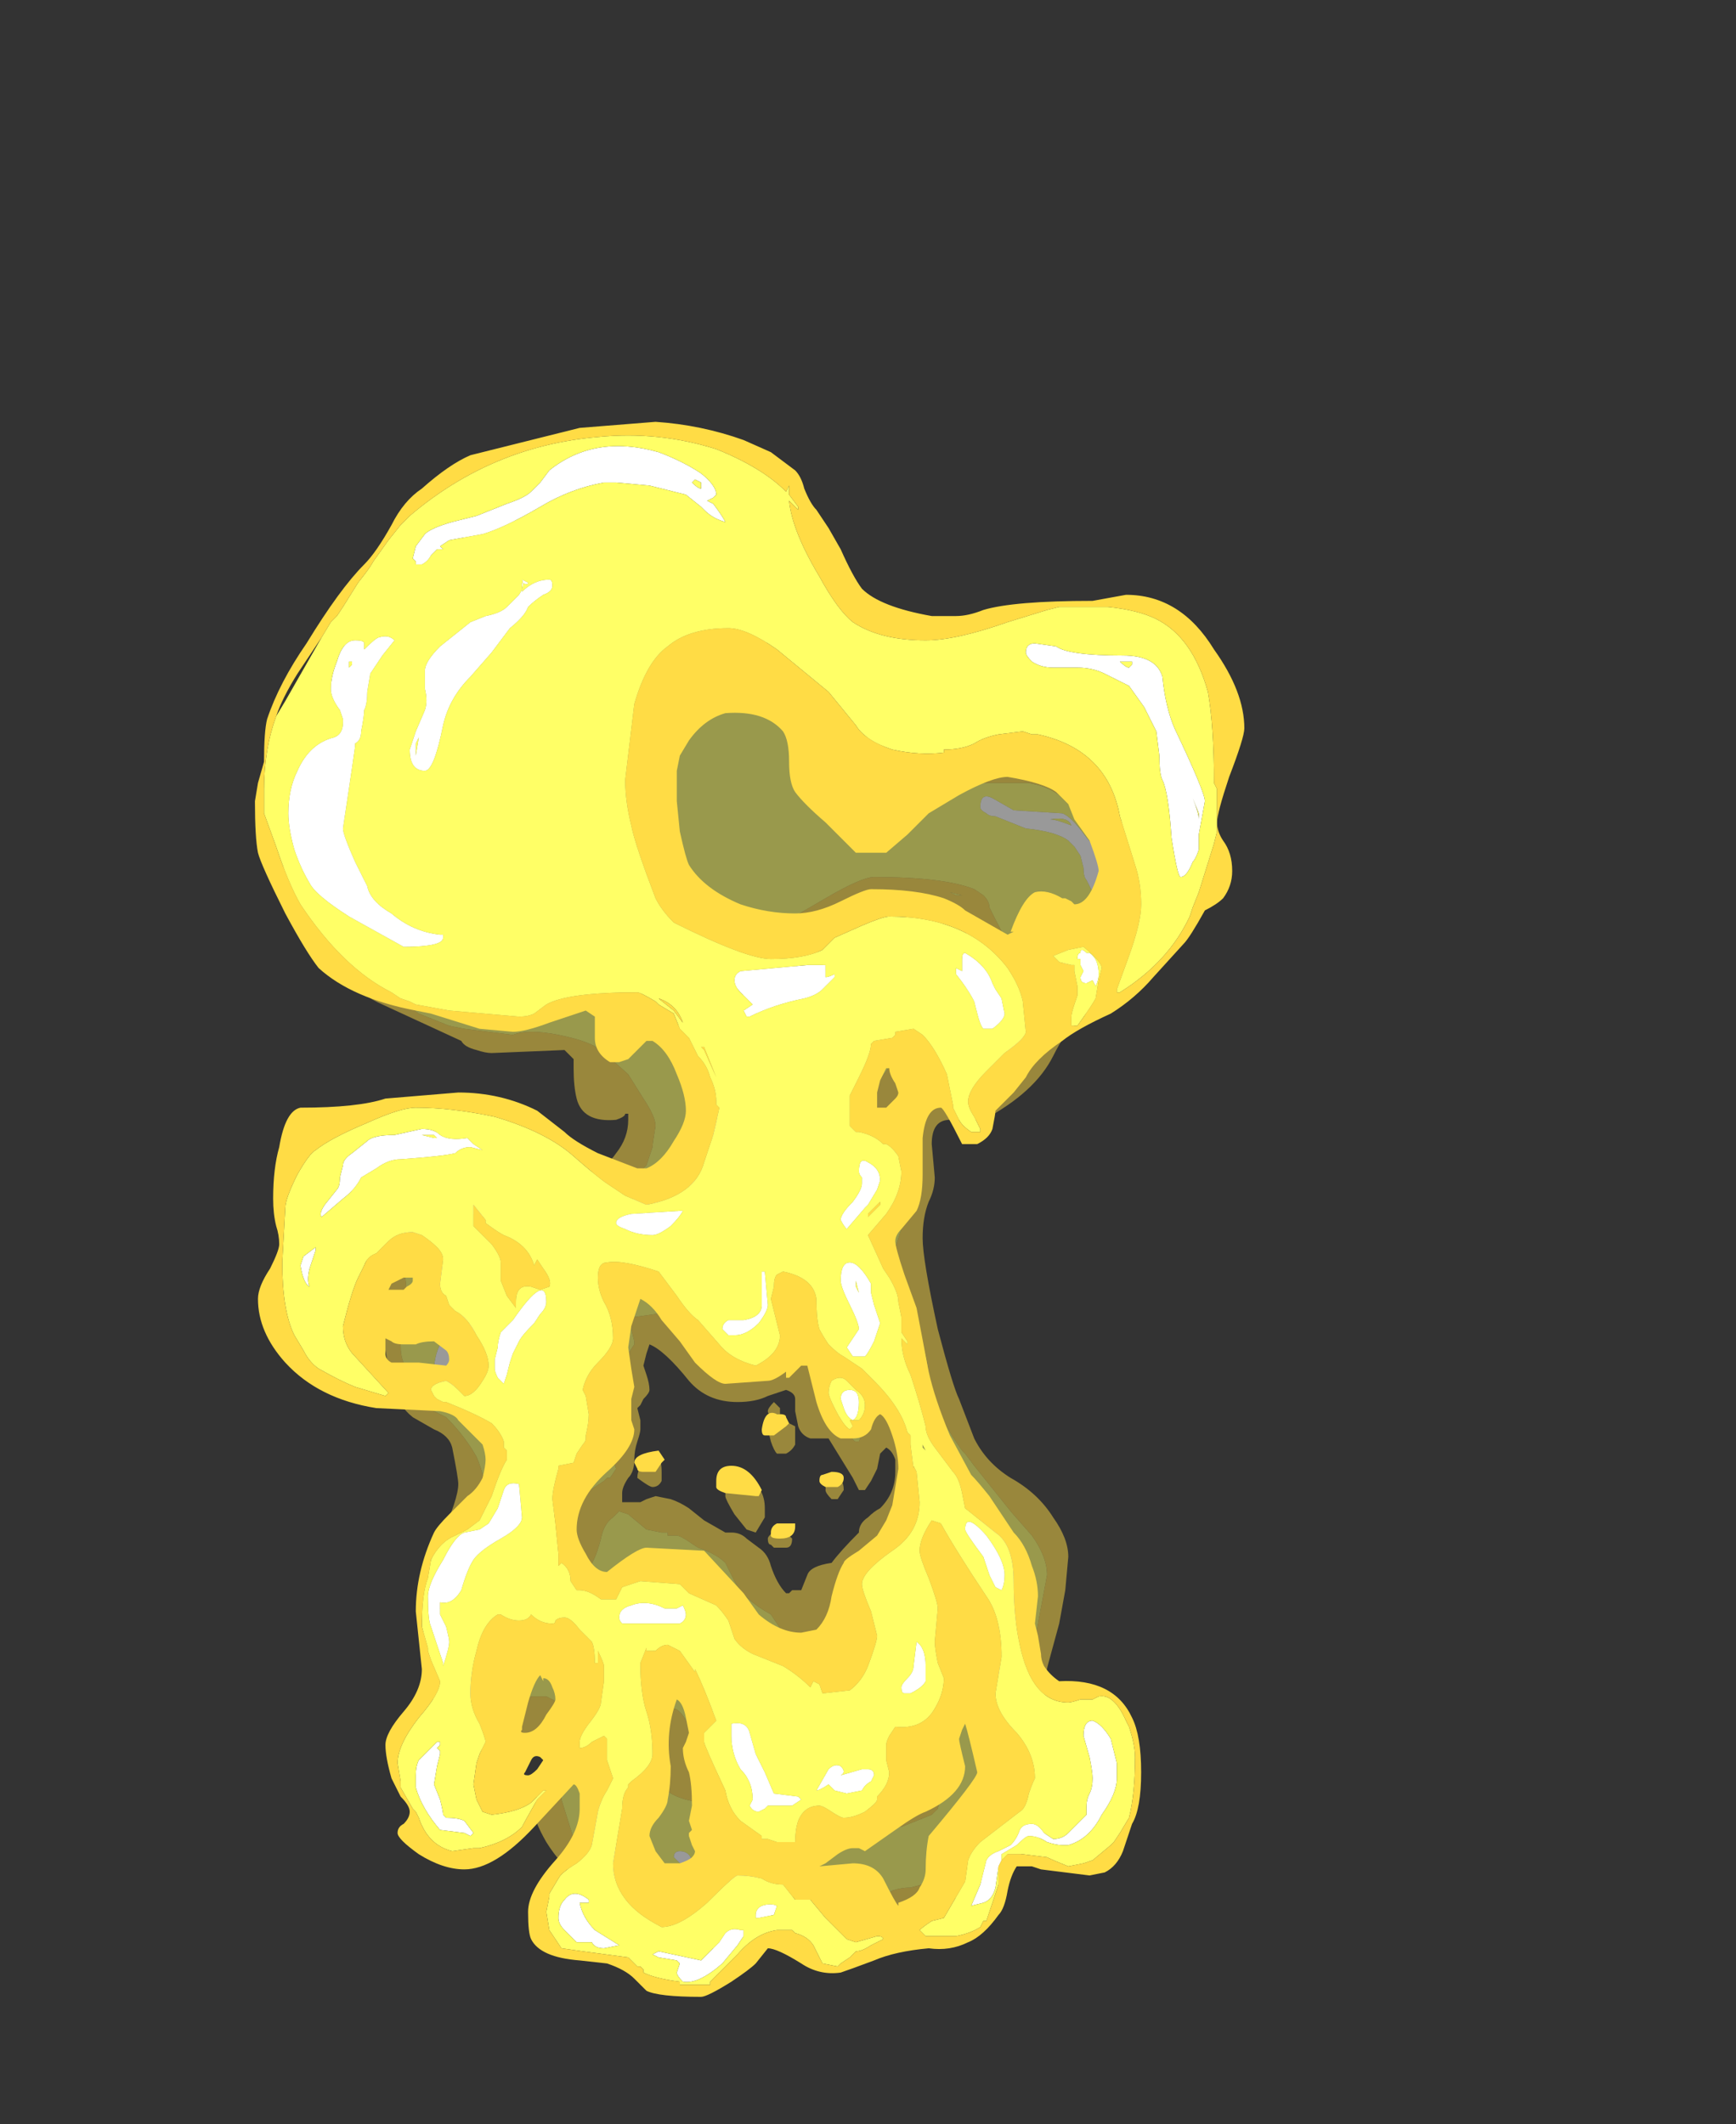 <?xml version="1.0" encoding="UTF-8" standalone="no"?>
<svg xmlns:ffdec="https://www.free-decompiler.com/flash" xmlns:xlink="http://www.w3.org/1999/xlink" ffdec:objectType="frame" height="245.0px" width="200.2px" xmlns="http://www.w3.org/2000/svg">
  <rect width="100%" height="100%" fill="#333333" stroke="none"/>
  <g transform="matrix(1.0, 0.0, 0.0, 1.0, 86.35, 159.1)">
    <use ffdec:characterId="196" height="23.75" transform="matrix(7.0, 0.0, 0.0, 7.0, -53.8, -100.65)" width="14.45" xlink:href="#shape0"/>
    <use ffdec:characterId="197" height="25.95" transform="matrix(7.0, 0.0, 0.0, 7.0, -56.95, -110.45)" width="16.3" xlink:href="#shape1"/>
  </g>
  <defs>
    <g id="shape0" transform="matrix(1.0, 0.0, 0.0, 1.0, 7.75, 15.7)">
      <path d="M5.85 -9.3 L5.85 -9.3 M6.0 -9.0 L5.75 -8.65 5.7 -8.65 5.65 -8.75 5.7 -8.9 5.75 -9.0 Q5.75 -9.1 5.65 -9.25 L5.5 -9.55 Q5.45 -9.6 5.45 -9.75 L5.4 -9.95 5.3 -10.1 5.2 -10.2 Q5.0 -10.35 4.5 -10.4 L4.0 -10.6 Q3.9 -10.6 3.85 -10.65 3.75 -10.7 3.75 -10.75 3.75 -11.0 3.95 -10.9 L4.3 -10.7 5.1 -10.65 Q5.25 -10.6 5.5 -10.25 L5.95 -9.75 Q6.05 -9.55 6.05 -9.3 6.05 -9.15 6.0 -9.0 M5.8 -9.75 L5.65 -10.0 5.85 -9.65 5.8 -9.75 M2.1 -8.05 Q2.45 -8.0 2.45 -7.9 2.45 -7.75 2.35 -7.75 L2.0 -7.65 1.85 -7.4 Q1.8 -7.25 1.6 -7.1 1.4 -6.95 0.95 -6.8 0.5 -6.7 0.35 -6.7 L0.1 -6.7 0.0 -6.95 Q0.0 -7.0 0.1 -7.05 0.55 -6.95 1.0 -7.4 L1.55 -8.0 Q1.75 -8.15 2.1 -8.05 M5.25 -10.45 Q5.2 -10.6 4.9 -10.55 5.0 -10.55 5.25 -10.45 M3.65 -7.45 Q3.5 -7.65 3.5 -7.7 3.5 -7.95 3.7 -7.8 4.0 -7.5 4.05 -7.5 L4.2 -7.35 4.3 -7.2 4.4 -7.15 4.45 -7.05 4.45 -6.9 Q4.45 -6.75 4.4 -6.7 4.1 -6.7 4.05 -6.85 4.0 -7.1 3.9 -7.2 3.8 -7.25 3.65 -7.45 M5.15 -8.1 L5.0 -8.0 5.05 -7.95 5.05 -7.85 Q5.05 -7.8 4.9 -7.6 L4.7 -7.5 4.6 -7.7 4.6 -7.85 Q4.6 -8.1 4.8 -8.15 L5.2 -8.2 5.15 -8.1 M0.35 -6.0 Q0.35 -6.1 0.5 -6.2 0.65 -6.3 0.8 -6.35 1.25 -6.3 1.25 -6.15 1.25 -6.1 1.05 -6.0 0.8 -5.85 0.65 -5.85 L0.55 -5.9 0.45 -5.9 0.4 -5.95 Q0.35 -5.95 0.35 -6.0 M0.3 -4.9 Q0.15 -4.95 0.15 -5.1 L0.1 -5.35 -0.4 -5.3 -0.45 -5.25 -0.6 -5.2 -0.7 -5.35 -0.75 -5.35 -0.75 -5.45 Q-0.75 -5.65 -0.45 -5.75 -0.1 -5.8 0.05 -5.6 0.15 -5.5 0.2 -5.25 0.25 -5.05 0.3 -4.95 L0.3 -4.9 M0.05 -3.8 Q0.0 -3.8 -0.05 -3.85 L-0.1 -3.8 Q-0.2 -3.9 -0.2 -3.95 L-0.15 -4.05 Q-0.15 -4.15 -0.4 -4.3 L-0.55 -4.3 -0.55 -4.35 -0.6 -4.4 -0.55 -4.45 -0.55 -4.5 -0.5 -4.5 -0.35 -4.55 -0.05 -4.55 Q0.25 -4.45 0.25 -4.2 L0.2 -4.0 Q0.15 -3.85 0.05 -3.8 M-4.75 -14.65 Q-4.65 -14.75 -3.9 -14.75 L-3.55 -14.85 -2.9 -15.0 -2.55 -14.85 Q-2.4 -14.8 -2.2 -14.65 -1.35 -14.05 -1.35 -13.95 L-1.35 -13.9 -1.45 -13.85 Q-1.6 -13.85 -1.8 -14.0 L-2.1 -14.25 Q-2.65 -14.55 -2.95 -14.55 L-3.65 -14.45 -4.15 -14.25 Q-4.45 -14.2 -4.65 -14.1 L-4.95 -13.9 Q-5.15 -13.75 -5.25 -13.5 -5.4 -13.2 -5.5 -13.1 -5.55 -13.25 -5.5 -13.45 L-5.55 -13.4 -5.65 -13.35 -5.7 -13.4 -5.7 -13.45 Q-5.7 -13.6 -5.5 -13.9 L-5.25 -14.2 Q-5.0 -14.35 -4.9 -14.5 L-4.75 -14.65 M-4.2 -13.15 Q-4.1 -13.5 -3.6 -13.4 -3.1 -13.3 -3.1 -13.05 L-3.2 -12.95 -3.45 -13.0 -3.6 -13.0 -3.8 -12.65 -3.95 -12.3 Q-4.05 -12.2 -4.25 -12.0 -4.4 -11.8 -4.5 -11.7 L-4.75 -10.95 -4.75 -10.6 Q-4.8 -10.35 -4.9 -10.35 -5.05 -10.35 -5.15 -10.65 L-5.25 -10.95 Q-5.25 -11.55 -5.15 -11.75 -5.0 -12.25 -4.55 -12.4 -4.3 -12.5 -4.25 -12.75 L-4.2 -13.15 M-4.05 -13.0 L-3.95 -13.1 -4.05 -13.2 -4.05 -13.15 -4.1 -13.0 -4.1 -12.95 -4.05 -13.0 M-4.4 -12.25 L-4.3 -12.3 -4.4 -12.3 -4.4 -12.25 M-5.5 -8.2 L-5.9 -8.25 -6.0 -8.3 Q-6.1 -8.35 -6.3 -8.55 -6.5 -8.7 -6.6 -8.85 L-6.75 -9.1 Q-6.9 -9.4 -6.9 -9.65 L-6.95 -10.2 Q-6.95 -10.75 -6.85 -10.95 L-6.55 -11.25 Q-6.35 -11.4 -6.35 -11.6 L-6.4 -12.35 -6.4 -12.7 Q-6.4 -12.95 -6.2 -12.95 L-6.1 -11.75 Q-6.1 -11.55 -6.25 -11.0 -6.35 -10.45 -6.35 -10.3 -6.35 -10.05 -6.3 -9.8 -6.2 -9.5 -6.15 -9.2 -6.1 -8.85 -5.95 -8.7 L-5.5 -8.35 -5.15 -8.2 Q-5.15 -8.1 -5.25 -8.1 L-5.4 -8.15 -5.5 -8.2 M-5.8 -4.0 L-5.75 -4.35 Q-5.7 -4.65 -5.45 -4.65 L-5.4 -4.65 -4.55 -4.4 Q-4.4 -4.35 -4.4 -4.25 L-4.15 -4.2 -3.95 -4.1 -3.7 -4.15 -3.65 -4.15 -3.35 -4.2 -3.25 -4.15 -3.25 -4.1 -3.3 -4.05 -3.4 -4.0 Q-3.55 -3.85 -3.7 -3.85 L-4.9 -4.1 -5.05 -4.1 -5.2 -3.85 Q-5.3 -3.75 -5.5 -3.8 L-5.5 -3.75 -5.45 -3.65 -5.4 -3.45 -5.6 -3.5 -5.7 -3.55 Q-5.75 -3.6 -5.8 -3.95 L-5.8 -4.0 M-0.4 -5.55 L-0.4 -5.55 M-1.6 -4.7 Q-1.6 -4.5 -1.65 -4.3 -1.75 -4.05 -1.95 -4.0 L-2.0 -3.95 Q-1.7 -4.0 -1.65 -4.15 -1.65 -4.3 -1.5 -4.25 -1.55 -4.25 -1.5 -4.15 L-1.5 -3.95 Q-1.5 -3.75 -2.05 -3.7 L-2.35 -3.7 Q-2.45 -3.7 -2.55 -3.8 L-2.65 -4.0 -2.6 -4.05 -2.4 -4.05 Q-2.25 -4.1 -2.2 -4.15 L-2.05 -4.25 Q-1.8 -4.35 -1.8 -4.65 -1.8 -4.8 -1.7 -4.8 -1.6 -4.75 -1.6 -4.7 M-1.0 -4.8 Q-0.95 -4.95 -0.8 -4.95 -0.8 -4.9 -0.9 -4.7 L-1.0 -4.5 -1.05 -4.5 -1.1 -4.55 Q-1.1 -4.7 -1.0 -4.8 M-5.45 -4.35 Q-5.45 -4.4 -5.4 -4.45 L-5.55 -4.35 -5.45 -4.35 M-3.85 -2.2 L-3.7 -2.25 -3.45 -2.4 -3.2 -2.5 -3.45 -2.3 Q-3.65 -2.15 -3.8 -2.1 L-4.0 -2.15 -4.15 -2.2 Q-4.65 -2.2 -4.8 -1.85 -4.85 -1.75 -4.9 -1.2 L-4.95 -1.15 -5.1 -1.15 Q-5.2 -1.25 -5.25 -1.35 L-5.25 -1.45 Q-5.25 -1.7 -5.15 -1.9 -4.95 -2.0 -4.9 -2.15 L-4.75 -2.45 -4.65 -2.45 -4.6 -2.35 Q-4.75 -2.3 -4.8 -2.2 L-4.55 -2.3 -4.3 -2.35 -3.95 -2.3 -3.85 -2.2 M-4.8 -3.25 Q-4.8 -3.1 -5.0 -3.1 L-5.05 -3.0 -4.9 -2.9 -4.9 -2.85 -5.05 -2.85 -5.05 -2.8 Q-5.15 -2.8 -5.2 -2.9 L-5.2 -2.95 Q-5.3 -3.0 -5.3 -3.05 L-5.3 -3.15 -5.2 -3.1 -4.9 -3.4 -4.85 -3.35 -4.8 -3.25 M-3.75 0.0 Q-3.8 0.25 -3.8 0.75 -3.85 1.25 -4.25 1.55 -4.65 1.85 -4.7 2.4 L-4.75 3.1 -4.75 3.15 -4.7 3.35 -4.5 3.6 -4.25 3.85 Q-4.25 3.9 -4.3 3.95 L-4.45 4.0 -4.6 4.0 -4.95 3.6 Q-5.1 3.4 -5.1 3.3 L-5.05 3.0 -5.0 2.85 -4.95 2.6 -4.9 2.55 Q-4.9 2.35 -4.8 2.25 -4.7 2.15 -4.7 1.95 -4.7 1.75 -4.35 1.45 -3.95 1.15 -3.9 0.9 -3.85 0.75 -3.85 0.35 -3.85 0.0 -3.75 -0.1 L-3.7 -0.1 -3.65 -0.05 Q-3.65 0.0 -3.75 0.0 M-0.35 3.5 Q-0.3 3.55 -0.3 3.75 -0.25 3.9 -0.1 4.2 0.1 4.45 0.1 4.6 L0.3 4.6 Q0.45 4.6 0.55 4.65 L0.65 4.75 0.95 4.85 1.15 4.9 1.4 4.9 1.5 4.8 Q1.6 4.7 1.65 4.7 1.8 4.7 1.85 4.75 L1.65 4.9 1.45 5.0 1.05 4.95 0.6 4.8 0.6 4.85 0.3 4.9 0.25 4.85 0.05 4.9 -0.2 4.85 -0.35 4.7 -0.5 4.35 -0.6 4.0 -0.6 3.75 Q-0.65 3.35 -0.5 3.35 -0.4 3.35 -0.35 3.5 M-4.2 2.7 L-4.2 2.85 -4.0 3.0 -3.8 3.1 Q-3.7 3.15 -3.7 3.25 L-3.7 3.4 -3.75 3.4 -4.15 3.15 -4.35 3.05 Q-4.45 3.0 -4.45 2.95 -4.45 2.85 -4.3 2.8 L-4.2 2.7 M-2.75 5.1 Q-2.75 4.95 -2.7 4.95 L-2.65 5.1 Q-2.6 5.2 -2.6 5.3 -2.5 5.3 -2.45 5.25 L-2.4 5.25 Q-2.55 5.4 -2.55 5.45 -2.55 5.6 -2.4 5.95 -2.25 6.3 -2.25 6.35 -2.3 6.75 -1.9 6.85 -1.5 7.0 -1.45 7.15 L-1.3 7.2 -1.25 7.2 -1.4 7.35 -1.6 7.35 Q-1.95 7.35 -2.4 6.75 L-2.8 6.15 -2.8 5.95 -2.75 5.85 -2.75 5.7 -2.8 5.3 -2.8 5.1 -2.75 5.1 M-2.5 6.2 L-2.55 6.15 -2.5 6.25 -2.5 6.2 M-0.75 6.85 Q-0.6 6.85 -0.4 6.75 -0.25 6.7 -0.15 6.55 -0.1 6.5 0.25 6.45 L0.8 6.35 0.9 6.4 0.9 6.5 1.1 6.6 Q1.05 6.7 -0.25 6.95 L-0.8 6.95 Q-1.0 6.85 -1.3 6.55 -1.3 6.45 -1.2 6.45 -1.05 6.45 -1.0 6.6 L-1.0 6.7 -0.85 6.75 -0.75 6.85 M4.25 1.25 L4.45 1.95 4.5 2.3 4.45 3.0 4.4 3.0 4.45 2.65 4.45 2.4 4.4 2.4 Q4.4 2.6 4.2 2.95 4.05 2.8 4.05 2.75 L4.1 2.6 4.2 2.4 4.05 2.35 Q3.9 2.25 3.9 2.05 L3.9 1.7 3.8 1.35 3.7 1.05 Q3.7 1.0 3.8 0.95 4.15 1.05 4.25 1.25 M4.15 3.35 Q4.3 3.45 4.25 3.75 L4.25 3.85 4.2 3.9 4.05 3.75 4.05 3.5 Q4.05 3.4 4.15 3.35 M2.0 4.45 Q2.0 4.1 2.15 3.55 2.35 2.85 2.65 2.95 2.35 3.25 2.3 3.75 2.2 4.4 2.1 4.55 2.0 4.5 2.0 4.45" fill="#ffffff" fill-opacity="0.498" fill-rule="evenodd" stroke="none"/>
      <path d="M-6.95 -12.8 L-6.8 -13.0 -6.6 -13.25 -6.45 -13.6 Q-6.2 -13.95 -5.9 -14.2 -5.4 -14.55 -5.05 -14.75 -4.45 -15.15 -3.75 -15.3 -3.1 -15.45 -2.55 -15.3 -2.3 -15.25 -1.85 -15.05 -1.2 -14.75 -1.05 -14.55 L-0.75 -14.25 Q-0.6 -14.05 -0.55 -13.95 L-0.15 -13.35 0.05 -12.75 Q0.25 -12.4 0.55 -12.15 1.3 -11.6 3.4 -11.15 L4.55 -11.15 Q4.85 -11.1 5.05 -10.95 L5.2 -10.8 Q5.35 -10.7 5.5 -10.65 L5.9 -10.4 6.0 -10.35 6.15 -10.15 6.4 -9.5 6.5 -9.1 6.55 -9.05 6.55 -9.0 Q6.55 -8.8 6.4 -8.55 L6.35 -8.45 Q6.1 -8.1 5.7 -8.0 5.5 -7.95 5.35 -7.9 L5.4 -7.9 5.15 -7.7 4.9 -7.4 4.85 -7.15 Q4.8 -7.0 4.7 -6.9 L4.65 -6.85 4.5 -6.6 Q4.2 -6.15 3.95 -6.1 L3.85 -6.05 3.25 -5.95 3.0 -5.85 Q2.95 -5.8 2.85 -5.75 L2.75 -5.75 Q2.7 -5.8 2.65 -6.15 2.6 -6.45 2.3 -6.55 L2.2 -6.4 2.05 -6.2 1.9 -6.05 1.85 -5.9 Q1.85 -5.65 2.0 -5.45 2.15 -5.2 2.45 -5.3 L2.5 -5.3 2.55 -5.25 2.5 -5.2 2.5 -5.15 2.6 -4.95 Q2.7 -4.8 2.7 -4.65 2.7 -4.55 2.5 -3.95 2.4 -3.65 2.35 -3.5 L2.35 -3.1 Q2.4 -2.8 2.55 -2.5 2.9 -1.8 2.9 -1.35 2.95 -0.85 3.45 -0.15 L3.5 -0.1 3.65 0.1 4.25 0.85 4.6 1.25 Q4.85 1.6 4.85 1.9 L4.7 2.7 Q4.55 3.45 4.55 3.75 4.55 4.0 4.6 4.1 L4.75 4.3 Q4.8 4.3 4.85 4.35 L4.95 4.5 5.0 4.85 Q5.0 5.1 4.85 5.5 4.65 5.95 4.4 6.1 L3.65 6.65 Q3.2 6.9 2.6 7.05 2.45 7.05 2.3 7.1 L2.15 7.2 Q1.55 7.1 1.25 7.0 L1.2 7.0 0.85 7.05 0.55 7.1 Q0.25 7.15 0.05 7.3 -0.25 7.45 -0.7 7.75 L-1.05 7.75 -1.45 7.7 -1.7 7.65 -1.75 7.6 Q-1.85 7.4 -2.25 7.15 -2.5 7.0 -2.6 6.9 L-2.8 6.7 Q-2.9 6.6 -2.9 6.4 L-3.15 5.6 Q-3.15 5.45 -3.0 5.0 -2.85 4.55 -2.85 4.45 L-2.85 4.3 -2.95 4.15 Q-2.95 4.1 -3.2 4.0 L-3.4 3.9 -3.65 3.9 -3.9 4.1 -3.95 4.15 -4.15 4.3 Q-4.3 4.45 -4.5 4.45 -4.65 4.45 -4.75 4.35 -4.8 4.35 -4.9 4.2 L-5.0 4.0 -5.05 3.8 -5.25 3.2 -5.25 2.6 -5.2 2.5 -5.15 2.45 -5.1 2.45 Q-5.05 2.4 -5.05 2.3 L-5.05 1.75 Q-5.05 1.6 -4.9 1.45 L-4.65 1.15 Q-4.4 0.7 -4.4 0.6 -4.4 0.3 -4.55 -0.05 -4.75 -0.4 -5.05 -0.7 L-5.45 -0.9 Q-5.6 -1.0 -5.65 -1.25 -5.7 -1.5 -5.75 -1.6 -5.8 -1.7 -5.8 -1.9 L-5.75 -2.2 -5.7 -2.7 Q-5.7 -3.15 -5.9 -3.55 L-6.05 -4.0 -6.15 -4.0 -6.15 -4.05 -6.2 -4.15 Q-6.2 -4.35 -6.0 -4.55 -5.75 -4.85 -5.3 -4.85 L-4.85 -4.75 -4.75 -4.75 -4.55 -4.7 -4.1 -4.55 -4.0 -4.55 -3.75 -4.45 -3.6 -4.45 -3.25 -4.35 Q-3.05 -4.2 -2.9 -4.2 L-2.75 -4.2 Q-2.3 -4.2 -2.1 -4.35 -2.0 -4.45 -1.8 -4.75 L-1.8 -4.8 -1.75 -4.85 -1.65 -5.15 Q-1.65 -5.2 -1.6 -5.5 -1.6 -5.65 -1.8 -5.95 L-2.05 -6.35 -2.5 -6.75 Q-2.7 -6.9 -3.2 -7.0 -3.7 -7.1 -3.95 -7.0 L-4.75 -7.1 -5.0 -7.15 -5.5 -7.35 -6.1 -7.8 Q-6.5 -8.05 -6.7 -8.3 -6.9 -8.5 -7.0 -8.75 L-7.05 -8.8 Q-7.3 -9.4 -7.5 -9.85 -7.6 -10.05 -7.6 -10.55 -7.6 -10.85 -7.55 -11.2 L-7.35 -11.85 -7.25 -12.1 -6.95 -12.8 M5.8 -9.75 L5.85 -9.65 5.65 -10.0 5.8 -9.75 M6.0 -9.0 Q6.05 -9.15 6.05 -9.3 6.05 -9.55 5.95 -9.75 L5.5 -10.25 Q5.25 -10.6 5.1 -10.65 L4.3 -10.7 3.95 -10.9 Q3.75 -11.0 3.75 -10.75 3.75 -10.7 3.85 -10.65 3.9 -10.6 4.0 -10.6 L4.5 -10.4 Q5.0 -10.35 5.2 -10.2 L5.3 -10.1 5.4 -9.95 5.45 -9.75 Q5.45 -9.6 5.5 -9.55 L5.65 -9.25 Q5.75 -9.1 5.75 -9.0 L5.7 -8.9 5.65 -8.75 5.7 -8.65 5.75 -8.65 6.0 -9.0 M5.85 -9.3 L5.85 -9.3 M1.7 -9.35 L1.7 -9.35 M0.6 -8.9 L0.5 -8.8 Q-0.35 -8.25 -0.6 -8.25 -1.0 -8.25 -1.15 -8.4 -1.25 -8.45 -1.25 -8.55 -1.5 -8.6 -1.6 -8.7 -1.7 -8.8 -1.75 -9.05 L-1.9 -9.35 Q-2.05 -9.65 -2.25 -9.65 L-2.45 -9.65 -2.6 -9.45 -2.65 -9.3 -2.7 -8.7 -2.65 -8.65 Q-2.6 -8.55 -2.6 -8.5 L-2.6 -8.3 Q-2.6 -8.05 -2.35 -7.5 L-2.2 -7.3 -2.15 -7.25 -2.15 -7.2 -2.0 -7.05 -2.05 -7.15 -1.9 -7.05 -1.9 -7.0 -1.8 -7.05 Q-1.7 -6.95 -1.55 -6.95 L-1.45 -6.95 -1.45 -7.0 -0.95 -7.0 -0.85 -7.05 Q-0.45 -7.05 -0.15 -7.25 0.05 -7.3 0.15 -7.45 L0.9 -7.85 Q1.15 -8.0 1.45 -8.3 1.65 -8.45 2.05 -8.5 L2.6 -8.55 2.7 -8.55 2.85 -8.6 3.15 -8.55 3.4 -8.3 Q3.55 -8.2 3.75 -8.15 3.9 -8.1 4.0 -7.95 L4.1 -7.7 4.15 -7.7 Q4.25 -7.7 4.3 -8.0 4.3 -8.35 4.0 -8.9 L3.9 -9.1 Q3.9 -9.2 3.8 -9.3 L3.65 -9.4 Q3.15 -9.6 2.0 -9.6 1.8 -9.6 1.2 -9.25 L0.6 -8.9 M5.25 -10.45 Q5.0 -10.55 4.9 -10.55 5.2 -10.6 5.25 -10.45 M2.1 -8.05 Q1.75 -8.15 1.55 -8.0 L1.0 -7.4 Q0.55 -6.95 0.1 -7.05 0.0 -7.0 0.0 -6.95 L0.1 -6.7 0.35 -6.7 Q0.5 -6.7 0.95 -6.8 1.4 -6.95 1.6 -7.1 1.8 -7.25 1.85 -7.4 L2.0 -7.65 2.35 -7.75 Q2.45 -7.75 2.45 -7.9 2.45 -8.0 2.1 -8.05 M3.25 -9.35 L3.45 -9.3 3.35 -9.3 3.25 -9.35 M0.05 -3.8 Q0.15 -3.85 0.2 -4.0 L0.25 -4.2 Q0.25 -4.45 -0.05 -4.55 L-0.35 -4.55 -0.5 -4.5 -0.55 -4.5 -0.55 -4.45 -0.6 -4.4 -0.55 -4.35 -0.55 -4.3 -0.4 -4.3 Q-0.15 -4.15 -0.15 -4.05 L-0.2 -3.95 Q-0.2 -3.9 -0.1 -3.8 L-0.05 -3.85 Q0.0 -3.8 0.05 -3.8 M0.3 -4.9 L0.3 -4.95 Q0.25 -5.05 0.2 -5.25 0.15 -5.5 0.05 -5.6 -0.1 -5.8 -0.45 -5.75 -0.75 -5.65 -0.75 -5.45 L-0.75 -5.35 -0.7 -5.35 -0.6 -5.2 -0.45 -5.25 -0.4 -5.3 0.1 -5.35 0.15 -5.1 Q0.15 -4.95 0.3 -4.9 M0.35 -6.0 Q0.35 -5.95 0.4 -5.95 L0.45 -5.9 0.55 -5.9 0.65 -5.85 Q0.8 -5.85 1.05 -6.0 1.25 -6.1 1.25 -6.15 1.25 -6.3 0.8 -6.35 0.65 -6.3 0.5 -6.2 0.35 -6.1 0.35 -6.0 M5.15 -8.1 L5.2 -8.2 4.8 -8.15 Q4.6 -8.1 4.6 -7.85 L4.6 -7.7 4.7 -7.5 4.9 -7.6 Q5.05 -7.8 5.05 -7.85 L5.05 -7.95 5.0 -8.0 5.15 -8.1 M3.65 -7.45 Q3.8 -7.25 3.9 -7.2 4.0 -7.1 4.05 -6.85 4.1 -6.7 4.4 -6.7 4.45 -6.75 4.45 -6.9 L4.45 -7.05 4.4 -7.15 4.3 -7.2 4.2 -7.35 4.05 -7.5 Q4.0 -7.5 3.7 -7.8 3.5 -7.95 3.5 -7.7 3.5 -7.65 3.65 -7.45 M1.1 -1.35 Q1.05 -1.55 0.95 -1.65 0.8 -1.7 0.6 -1.7 L0.3 -1.4 0.05 -1.4 Q-0.45 -1.4 -0.7 -1.7 -1.1 -2.15 -1.3 -2.25 L-1.4 -2.35 -1.35 -2.35 -1.35 -2.4 Q-1.4 -2.45 -1.45 -2.45 L-1.6 -2.4 -1.95 -2.35 -2.0 -2.35 -2.0 -2.15 -1.95 -1.95 -1.95 -1.9 -2.05 -1.75 -2.05 -1.7 -2.2 -1.45 -2.4 -0.5 Q-2.4 -0.25 -2.35 -0.1 L-2.3 -0.1 -2.3 0.0 -2.25 0.15 -2.35 0.3 -2.4 0.3 -2.45 0.35 -2.75 0.55 Q-3.05 0.7 -3.15 0.8 -3.25 0.8 -3.3 1.05 L-3.35 0.85 Q-3.35 1.1 -3.3 1.3 L-3.25 1.55 Q-3.2 1.9 -2.95 1.9 L-2.9 1.85 -2.9 1.8 -2.85 1.85 -2.75 1.85 Q-2.6 1.7 -2.5 1.3 -2.45 1.05 -2.3 0.95 L-2.2 0.85 -2.05 0.9 -1.75 1.15 -1.5 1.2 -1.4 1.2 -1.4 1.25 -1.25 1.25 Q-1.2 1.25 -1.05 1.35 L-0.9 1.45 Q-0.6 1.55 -0.45 1.7 L-0.3 2.0 Q-0.15 2.3 0.3 2.55 L0.5 2.85 Q0.6 3.0 0.85 3.05 L0.95 3.0 1.35 2.7 1.35 2.2 Q1.5 2.05 1.9 1.8 L2.4 1.4 2.55 1.15 2.65 0.95 2.7 0.5 Q2.7 0.2 2.55 -0.2 2.35 -0.7 2.1 -0.8 L2.0 -0.8 Q1.9 -0.75 1.85 -0.55 L1.75 -0.3 1.7 -0.3 Q1.65 -0.3 1.6 -0.45 L1.5 -0.65 1.3 -0.8 Q1.2 -0.95 1.2 -1.0 1.15 -1.1 1.1 -1.35 M-5.8 -4.0 L-5.8 -3.95 Q-5.75 -3.6 -5.7 -3.55 L-5.6 -3.5 -5.4 -3.45 -5.45 -3.65 -5.5 -3.75 -5.5 -3.8 Q-5.3 -3.75 -5.2 -3.85 L-5.05 -4.1 -4.9 -4.1 -3.7 -3.85 Q-3.55 -3.85 -3.4 -4.0 L-3.3 -4.05 -3.25 -4.1 -3.25 -4.15 -3.35 -4.2 -3.65 -4.15 -3.7 -4.15 -3.95 -4.1 -4.15 -4.2 -4.4 -4.25 Q-4.4 -4.35 -4.55 -4.4 L-5.4 -4.65 -5.45 -4.65 Q-5.7 -4.65 -5.75 -4.35 L-5.8 -4.0 M-5.5 -8.2 L-5.4 -8.15 -5.25 -8.1 Q-5.15 -8.1 -5.15 -8.2 L-5.5 -8.35 -5.95 -8.7 Q-6.1 -8.85 -6.15 -9.2 -6.2 -9.5 -6.3 -9.8 -6.35 -10.05 -6.35 -10.3 -6.35 -10.45 -6.25 -11.0 -6.1 -11.55 -6.1 -11.75 L-6.2 -12.95 Q-6.4 -12.95 -6.4 -12.7 L-6.4 -12.35 -6.35 -11.6 Q-6.35 -11.4 -6.55 -11.25 L-6.85 -10.95 Q-6.95 -10.75 -6.95 -10.2 L-6.9 -9.65 Q-6.9 -9.4 -6.75 -9.1 L-6.6 -8.85 Q-6.5 -8.7 -6.3 -8.55 -6.1 -8.35 -6.0 -8.3 L-5.9 -8.25 -5.5 -8.2 M-4.4 -12.25 L-4.4 -12.3 -4.3 -12.3 -4.4 -12.25 M-4.05 -13.0 L-4.1 -12.95 -4.1 -13.0 -4.05 -13.15 -4.05 -13.2 -3.95 -13.1 -4.05 -13.0 M-4.2 -13.15 L-4.25 -12.75 Q-4.3 -12.5 -4.55 -12.4 -5.0 -12.25 -5.15 -11.75 -5.25 -11.55 -5.25 -10.95 L-5.15 -10.65 Q-5.05 -10.35 -4.9 -10.35 -4.8 -10.35 -4.75 -10.6 L-4.75 -10.95 -4.5 -11.7 Q-4.4 -11.8 -4.25 -12.0 -4.05 -12.2 -3.95 -12.3 L-3.8 -12.65 -3.6 -13.0 -3.45 -13.0 -3.2 -12.95 -3.1 -13.05 Q-3.1 -13.3 -3.6 -13.4 -4.1 -13.5 -4.2 -13.15 M-4.75 -14.65 L-4.9 -14.5 Q-5.0 -14.35 -5.25 -14.2 L-5.5 -13.9 Q-5.7 -13.6 -5.7 -13.45 L-5.7 -13.4 -5.65 -13.35 -5.55 -13.4 -5.5 -13.45 Q-5.55 -13.25 -5.5 -13.1 -5.4 -13.2 -5.25 -13.5 -5.15 -13.75 -4.95 -13.9 L-4.65 -14.1 Q-4.45 -14.2 -4.15 -14.25 L-3.65 -14.45 -2.95 -14.55 Q-2.65 -14.55 -2.1 -14.25 L-1.8 -14.0 Q-1.6 -13.85 -1.45 -13.85 L-1.35 -13.9 -1.35 -13.95 Q-1.35 -14.05 -2.2 -14.65 -2.4 -14.8 -2.55 -14.85 L-2.9 -15.0 -3.55 -14.85 -3.9 -14.75 Q-4.65 -14.75 -4.75 -14.65 M-0.85 -6.9 L-1.3 -7.0 -1.25 -7.0 -1.1 -6.9 -0.85 -6.9 M-1.0 -4.8 Q-1.1 -4.7 -1.1 -4.55 L-1.05 -4.5 -1.0 -4.5 -0.9 -4.7 Q-0.8 -4.9 -0.8 -4.95 -0.95 -4.95 -1.0 -4.8 M-1.6 -4.7 Q-1.6 -4.75 -1.7 -4.8 -1.8 -4.8 -1.8 -4.65 -1.8 -4.35 -2.05 -4.25 L-2.2 -4.15 Q-2.25 -4.1 -2.4 -4.05 L-2.6 -4.05 -2.65 -4.0 -2.55 -3.8 Q-2.45 -3.7 -2.35 -3.7 L-2.05 -3.7 Q-1.5 -3.75 -1.5 -3.95 L-1.5 -4.15 Q-1.55 -4.25 -1.5 -4.25 -1.65 -4.3 -1.65 -4.15 -1.7 -4.0 -2.0 -3.95 L-1.95 -4.0 Q-1.75 -4.05 -1.65 -4.3 -1.6 -4.5 -1.6 -4.7 M-0.4 -5.55 L-0.4 -5.55 M-5.45 -4.35 L-5.55 -4.35 -5.4 -4.45 Q-5.45 -4.4 -5.45 -4.35 M-3.95 -3.25 L-3.95 -3.2 Q-3.95 -3.15 -3.9 -3.1 L-3.8 -3.0 -3.75 -3.0 -3.75 -3.1 -3.85 -3.2 -3.95 -3.25 M-3.75 0.0 Q-3.65 0.0 -3.65 -0.05 L-3.7 -0.1 -3.75 -0.1 Q-3.85 0.0 -3.85 0.35 -3.85 0.75 -3.9 0.9 -3.95 1.15 -4.35 1.45 -4.7 1.75 -4.7 1.95 -4.7 2.15 -4.8 2.25 -4.9 2.35 -4.9 2.55 L-4.95 2.6 -5.0 2.85 -5.05 3.0 -5.1 3.3 Q-5.1 3.4 -4.95 3.6 L-4.6 4.0 -4.45 4.0 -4.3 3.95 Q-4.25 3.9 -4.25 3.85 L-4.5 3.6 -4.7 3.35 -4.75 3.15 -4.75 3.1 -4.7 2.4 Q-4.65 1.85 -4.25 1.55 -3.85 1.25 -3.8 0.75 -3.8 0.25 -3.75 0.0 M-4.8 -3.25 L-4.85 -3.35 -4.9 -3.4 -5.2 -3.1 -5.3 -3.15 -5.3 -3.05 Q-5.3 -3.0 -5.2 -2.95 L-5.2 -2.9 Q-5.15 -2.8 -5.05 -2.8 L-5.05 -2.85 -4.9 -2.85 -4.9 -2.9 -5.05 -3.0 -5.0 -3.1 Q-4.8 -3.1 -4.8 -3.25 M-3.85 -2.2 L-3.95 -2.3 -4.3 -2.35 -4.55 -2.3 -4.8 -2.2 Q-4.75 -2.3 -4.6 -2.35 L-4.65 -2.45 -4.75 -2.45 -4.9 -2.15 Q-4.95 -2.0 -5.15 -1.9 -5.25 -1.7 -5.25 -1.45 L-5.25 -1.35 Q-5.2 -1.25 -5.1 -1.15 L-4.95 -1.15 -4.9 -1.2 Q-4.85 -1.75 -4.8 -1.85 -4.65 -2.2 -4.15 -2.2 L-4.0 -2.15 -3.8 -2.1 Q-3.65 -2.15 -3.45 -2.3 L-3.2 -2.5 -3.45 -2.4 -3.7 -2.25 -3.85 -2.2 M-2.35 0.2 L-2.35 0.2 M-1.6 1.25 L-1.6 1.25 M-1.5 3.0 Q-1.65 3.15 -1.7 3.25 L-1.75 3.5 -1.75 3.65 -1.7 3.65 -1.65 3.8 -1.6 3.8 -1.6 3.65 -1.55 3.7 -1.55 3.75 -1.45 3.75 Q-1.35 3.75 -1.25 3.65 L-1.25 3.55 Q-1.2 3.45 -1.2 3.3 -1.2 3.05 -1.45 3.0 L-1.5 3.0 M-0.35 3.5 Q-0.4 3.35 -0.5 3.35 -0.65 3.35 -0.6 3.75 L-0.6 4.0 -0.5 4.35 -0.35 4.7 -0.2 4.85 0.05 4.9 0.25 4.85 0.3 4.9 0.6 4.85 0.6 4.8 1.05 4.95 1.45 5.0 1.65 4.9 1.85 4.75 Q1.8 4.7 1.65 4.7 1.6 4.7 1.5 4.8 L1.4 4.9 1.15 4.9 0.95 4.85 0.65 4.75 0.55 4.65 Q0.45 4.6 0.3 4.6 L0.1 4.6 Q0.1 4.45 -0.1 4.2 -0.25 3.9 -0.3 3.75 -0.3 3.55 -0.35 3.5 M-4.2 2.7 L-4.3 2.8 Q-4.45 2.85 -4.45 2.95 -4.45 3.0 -4.35 3.05 L-4.15 3.15 -3.75 3.4 -3.7 3.4 -3.7 3.25 Q-3.7 3.15 -3.8 3.1 L-4.0 3.0 -4.2 2.85 -4.2 2.7 M-0.9 4.8 Q-0.95 4.6 -1.0 4.5 -1.25 3.9 -1.45 4.2 -1.6 4.45 -1.6 4.75 L-1.45 5.35 Q-1.45 5.5 -1.1 5.6 L-0.45 5.75 -0.3 5.75 -0.2 5.65 -0.2 5.6 0.05 5.55 0.1 5.45 Q0.1 5.35 -0.15 5.3 -0.5 5.2 -0.65 5.1 -0.8 5.0 -0.9 4.8 M4.25 1.25 Q4.15 1.05 3.8 0.95 3.7 1.0 3.7 1.05 L3.8 1.35 3.9 1.7 3.9 2.05 Q3.9 2.25 4.05 2.35 L4.2 2.4 4.1 2.6 4.05 2.75 Q4.05 2.8 4.2 2.95 4.4 2.6 4.4 2.4 L4.45 2.4 4.45 2.65 4.4 3.0 4.45 3.0 4.5 2.3 4.45 1.95 4.25 1.25 M-0.75 6.85 L-0.85 6.75 -1.0 6.7 -1.0 6.6 Q-1.05 6.45 -1.2 6.45 -1.3 6.45 -1.3 6.55 -1.0 6.85 -0.8 6.95 L-0.25 6.95 Q1.05 6.7 1.1 6.6 L0.9 6.5 0.9 6.4 0.8 6.35 0.25 6.45 Q-0.1 6.5 -0.15 6.55 -0.25 6.7 -0.4 6.75 -0.6 6.85 -0.75 6.85 M-2.5 6.2 L-2.5 6.25 -2.55 6.15 -2.5 6.2 M-2.75 5.1 L-2.8 5.1 -2.8 5.3 -2.75 5.7 -2.75 5.85 -2.8 5.95 -2.8 6.15 -2.4 6.75 Q-1.95 7.35 -1.6 7.35 L-1.4 7.35 -1.25 7.2 -1.3 7.2 -1.45 7.15 Q-1.5 7.0 -1.9 6.85 -2.3 6.75 -2.25 6.35 -2.25 6.3 -2.4 5.95 -2.55 5.6 -2.55 5.45 -2.55 5.4 -2.4 5.25 L-2.45 5.25 Q-2.5 5.3 -2.6 5.3 -2.6 5.2 -2.65 5.1 L-2.7 4.95 Q-2.75 4.95 -2.75 5.1 M3.55 3.5 Q3.55 3.35 3.6 3.3 L3.65 3.1 3.65 3.05 3.6 3.05 Q3.2 3.3 3.1 3.75 2.9 4.4 2.85 4.45 2.8 4.6 2.8 4.85 2.85 5.05 2.75 5.15 2.3 5.75 1.9 5.7 L1.9 5.8 Q1.9 5.85 2.05 5.95 2.2 6.05 2.45 6.05 L2.95 5.85 3.05 5.75 3.1 5.55 3.35 5.2 Q3.4 5.05 3.4 4.9 3.4 4.8 3.3 4.65 3.25 4.5 3.25 4.45 3.25 4.35 3.3 4.1 L3.4 3.8 Q3.55 3.55 3.55 3.5 M4.15 3.35 Q4.05 3.4 4.05 3.5 L4.05 3.75 4.2 3.9 4.25 3.85 4.25 3.75 Q4.3 3.45 4.15 3.35 M2.0 4.45 Q2.0 4.5 2.1 4.55 2.2 4.4 2.3 3.75 2.35 3.25 2.65 2.95 2.35 2.85 2.15 3.55 2.0 4.1 2.0 4.45 M2.45 5.8 L2.45 5.85 2.4 5.85 2.45 5.8" fill="#ffff66" fill-opacity="0.498" fill-rule="evenodd" stroke="none"/>
      <path d="M-7.25 -12.1 L-7.35 -11.85 -7.55 -11.2 Q-7.6 -10.85 -7.6 -10.55 -7.6 -10.05 -7.5 -9.85 -7.3 -9.4 -7.05 -8.8 L-7.0 -8.75 Q-6.9 -8.5 -6.7 -8.3 -6.5 -8.05 -6.1 -7.8 L-5.5 -7.35 -5.0 -7.15 -4.75 -7.1 -3.95 -7.0 Q-3.7 -7.1 -3.2 -7.0 -2.7 -6.9 -2.5 -6.75 L-2.05 -6.35 -1.8 -5.95 Q-1.6 -5.65 -1.6 -5.5 -1.65 -5.2 -1.65 -5.15 L-1.75 -4.85 -1.8 -4.8 -1.8 -4.75 Q-2.0 -4.45 -2.1 -4.35 -2.3 -4.2 -2.75 -4.2 L-2.9 -4.2 Q-3.05 -4.2 -3.25 -4.35 L-3.6 -4.45 -3.75 -4.45 -4.0 -4.55 -4.1 -4.55 -4.55 -4.7 -4.75 -4.75 -4.85 -4.75 -5.3 -4.85 Q-5.75 -4.85 -6.0 -4.55 -6.2 -4.35 -6.2 -4.15 L-6.15 -4.05 -6.15 -4.0 -6.05 -4.0 -5.9 -3.55 Q-5.7 -3.15 -5.7 -2.7 L-5.75 -2.2 -5.8 -1.9 Q-5.8 -1.7 -5.75 -1.6 -5.7 -1.5 -5.65 -1.25 -5.6 -1.0 -5.45 -0.9 L-5.05 -0.7 Q-4.75 -0.4 -4.55 -0.05 -4.4 0.3 -4.4 0.6 -4.4 0.7 -4.65 1.15 L-4.9 1.45 Q-5.05 1.6 -5.05 1.75 L-5.05 2.3 Q-5.05 2.4 -5.1 2.45 L-5.15 2.45 -5.2 2.5 -5.25 2.6 -5.25 3.2 -5.05 3.8 -5.0 4.0 -4.9 4.2 Q-4.8 4.35 -4.75 4.35 -4.65 4.45 -4.5 4.45 -4.3 4.45 -4.15 4.3 L-3.95 4.15 -3.9 4.1 -3.65 3.9 -3.4 3.9 -3.2 4.0 Q-2.95 4.1 -2.95 4.15 L-2.85 4.3 -2.85 4.45 Q-2.85 4.55 -3.0 5.0 -3.15 5.45 -3.15 5.6 L-2.9 6.4 Q-2.9 6.6 -2.8 6.7 L-2.6 6.9 Q-2.5 7.0 -2.25 7.15 -1.85 7.4 -1.75 7.6 L-1.7 7.65 -1.45 7.7 -1.05 7.75 -0.7 7.75 Q-0.25 7.45 0.05 7.3 0.25 7.15 0.55 7.1 L0.85 7.05 1.2 7.0 1.25 7.0 Q1.55 7.1 2.15 7.2 L2.3 7.1 Q2.45 7.05 2.6 7.05 3.2 6.9 3.65 6.65 L4.4 6.1 Q4.65 5.95 4.85 5.5 5.0 5.1 5.0 4.85 L4.95 4.5 4.85 4.35 Q4.8 4.3 4.75 4.3 L4.6 4.1 Q4.55 4.0 4.55 3.75 4.55 3.45 4.7 2.7 L4.85 1.9 Q4.85 1.6 4.6 1.25 L4.25 0.85 3.65 0.1 3.5 -0.1 3.45 -0.15 Q2.95 -0.85 2.9 -1.35 2.9 -1.8 2.55 -2.5 2.4 -2.8 2.35 -3.1 L2.35 -3.5 Q2.4 -3.65 2.5 -3.95 2.7 -4.55 2.7 -4.65 2.7 -4.8 2.6 -4.95 L2.5 -5.15 2.5 -5.2 2.55 -5.25 2.5 -5.3 2.45 -5.3 Q2.15 -5.2 2.0 -5.45 1.85 -5.65 1.85 -5.9 L1.9 -6.05 2.05 -6.2 2.2 -6.4 2.3 -6.55 Q2.6 -6.45 2.65 -6.15 2.7 -5.8 2.75 -5.75 L2.85 -5.75 Q2.95 -5.8 3.0 -5.85 L3.25 -5.95 3.85 -6.05 3.95 -6.1 Q4.2 -6.15 4.5 -6.6 L4.65 -6.85 4.7 -6.9 Q4.8 -7.0 4.85 -7.15 L4.9 -7.4 5.15 -7.7 5.4 -7.9 5.35 -7.9 Q5.5 -7.95 5.7 -8.0 6.1 -8.1 6.35 -8.45 L6.4 -8.55 Q6.55 -8.8 6.55 -9.0 L6.55 -9.05 6.5 -9.1 6.4 -9.5 6.15 -10.15 6.0 -10.35 5.9 -10.4 5.5 -10.65 Q5.35 -10.7 5.2 -10.8 L5.05 -10.95 Q4.85 -11.1 4.55 -11.15 L3.4 -11.15 Q1.3 -11.6 0.55 -12.15 0.25 -12.4 0.05 -12.75 L-0.15 -13.35 -0.55 -13.95 Q-0.6 -14.05 -0.75 -14.25 L-1.05 -14.55 Q-1.2 -14.75 -1.85 -15.05 -2.3 -15.25 -2.55 -15.3 -3.1 -15.45 -3.75 -15.3 -4.45 -15.15 -5.05 -14.75 -5.4 -14.55 -5.9 -14.2 -6.2 -13.95 -6.45 -13.6 L-6.6 -13.25 -6.8 -13.0 -6.95 -12.8 Q-6.75 -13.2 -6.7 -13.55 -6.6 -13.95 -6.3 -14.35 -6.2 -14.5 -5.8 -14.7 -5.15 -14.95 -5.1 -15.0 -4.9 -15.05 -4.7 -15.25 -4.35 -15.45 -3.65 -15.5 -3.55 -15.55 -3.3 -15.65 -3.15 -15.75 -2.6 -15.65 L-2.1 -15.5 -1.2 -15.4 Q-0.95 -15.25 -0.75 -14.95 L-0.45 -14.45 -0.05 -14.05 Q0.15 -13.8 0.2 -13.55 L0.35 -13.1 Q0.45 -12.8 0.65 -12.6 1.0 -12.25 1.9 -11.9 L2.25 -11.7 Q2.4 -11.6 2.55 -11.55 L2.7 -11.45 3.65 -11.4 4.1 -11.3 4.55 -11.25 5.2 -11.0 Q5.25 -11.05 5.6 -10.8 L5.6 -10.75 5.95 -10.6 Q6.25 -10.45 6.5 -9.75 6.7 -9.15 6.7 -8.75 6.7 -8.45 6.55 -8.15 6.35 -7.85 6.0 -7.7 5.55 -7.45 5.3 -7.15 5.15 -7.05 4.95 -6.65 4.65 -6.05 3.8 -5.6 L3.25 -5.6 Q2.95 -5.6 2.95 -5.2 L3.0 -4.65 Q3.0 -4.45 2.9 -4.25 2.8 -4.0 2.8 -3.65 2.8 -3.3 3.05 -2.15 3.3 -1.2 3.4 -1.0 L3.65 -0.35 Q3.85 0.05 4.25 0.3 4.7 0.55 4.95 0.95 5.2 1.3 5.2 1.6 L5.15 2.15 5.05 2.7 4.9 3.25 Q4.8 3.6 4.8 3.8 4.8 3.9 5.0 4.25 5.2 4.55 5.2 4.95 L5.1 5.65 Q5.1 5.95 4.65 6.3 4.35 6.6 3.7 7.0 3.15 7.35 2.9 7.45 L2.5 7.45 2.1 7.4 1.5 7.25 1.15 7.1 0.8 7.1 -0.05 7.8 Q-0.35 8.0 -0.6 8.05 L-0.95 8.05 -1.6 8.0 -1.75 7.95 -2.0 7.95 Q-2.05 7.85 -2.1 7.8 L-2.15 7.75 -2.35 7.5 Q-2.65 7.05 -2.85 6.9 -3.15 6.7 -3.4 6.3 -3.6 5.95 -3.6 5.8 L-3.45 4.95 -3.45 4.75 Q-3.45 4.7 -3.6 4.6 L-3.8 4.6 -4.0 4.8 -4.2 4.8 Q-4.7 4.8 -4.9 4.6 -5.05 4.45 -5.05 4.3 -5.3 4.0 -5.3 3.75 L-5.4 3.1 -5.45 2.6 Q-5.45 1.9 -5.15 1.3 -4.85 0.65 -4.85 0.4 -4.85 0.3 -4.95 -0.2 -5.0 -0.4 -5.25 -0.5 L-5.6 -0.7 Q-5.85 -0.9 -5.95 -1.25 L-6.05 -1.8 -6.1 -2.4 Q-6.15 -2.75 -6.2 -2.95 L-6.55 -3.65 -6.6 -3.65 -6.65 -3.7 -6.65 -4.1 Q-6.65 -4.5 -6.4 -4.85 -6.0 -5.4 -5.15 -5.4 -4.8 -5.4 -4.6 -5.3 -4.35 -5.1 -4.1 -5.0 L-3.55 -4.85 -3.3 -4.7 Q-2.55 -4.6 -2.25 -5.05 -2.05 -5.3 -2.05 -5.6 L-2.05 -5.7 -2.1 -5.7 Q-2.1 -5.65 -2.25 -5.6 -2.8 -5.55 -2.9 -5.95 -2.95 -6.15 -2.95 -6.45 L-2.95 -6.6 -3.1 -6.75 -4.3 -6.7 Q-4.4 -6.7 -4.55 -6.75 -4.75 -6.8 -4.8 -6.9 L-6.1 -7.5 Q-6.45 -7.65 -6.7 -7.95 L-7.0 -8.45 Q-7.6 -9.25 -7.7 -9.55 -7.75 -9.75 -7.75 -10.4 -7.75 -10.9 -7.7 -11.1 -7.65 -11.35 -7.3 -11.95 L-7.25 -12.1 M1.7 -9.35 L1.7 -9.35 M2.25 -9.25 Q1.85 -9.15 1.6 -8.95 L1.2 -8.5 Q1.1 -8.35 0.75 -8.15 L0.2 -7.8 0.1 -7.8 0.4 -7.75 Q0.5 -7.75 0.9 -8.0 L1.4 -8.3 1.6 -8.45 1.85 -8.6 Q2.55 -8.95 2.65 -8.95 3.0 -8.95 3.25 -8.75 3.5 -8.5 3.6 -8.45 L3.65 -8.5 Q3.45 -8.75 3.3 -9.05 3.15 -9.05 2.9 -9.15 2.7 -9.25 2.25 -9.3 L2.25 -9.25 M0.6 -8.9 L1.2 -9.25 Q1.8 -9.6 2.0 -9.6 3.15 -9.6 3.65 -9.4 L3.8 -9.3 Q3.9 -9.2 3.9 -9.1 L4.0 -8.9 Q4.3 -8.35 4.3 -8.0 4.25 -7.7 4.15 -7.7 L4.1 -7.7 4.0 -7.95 Q3.9 -8.1 3.75 -8.15 3.55 -8.2 3.4 -8.3 L3.15 -8.55 2.85 -8.6 2.7 -8.55 2.6 -8.55 2.05 -8.5 Q1.65 -8.45 1.45 -8.3 1.15 -8.0 0.9 -7.85 L0.15 -7.45 Q0.05 -7.3 -0.15 -7.25 -0.45 -7.05 -0.85 -7.05 L-0.95 -7.0 -1.45 -7.0 -1.45 -6.95 -1.55 -6.95 Q-1.7 -6.95 -1.8 -7.05 L-1.9 -7.0 -1.9 -7.05 -2.05 -7.15 -2.0 -7.05 -2.15 -7.2 -2.15 -7.25 -2.2 -7.3 -2.35 -7.5 Q-2.6 -8.05 -2.6 -8.3 L-2.6 -8.5 Q-2.6 -8.55 -2.65 -8.65 L-2.7 -8.7 -2.65 -9.3 -2.6 -9.45 -2.45 -9.65 -2.25 -9.65 Q-2.05 -9.65 -1.9 -9.35 L-1.75 -9.05 Q-1.7 -8.8 -1.6 -8.7 -1.5 -8.6 -1.25 -8.55 -1.25 -8.45 -1.15 -8.4 -1.0 -8.25 -0.6 -8.25 -0.35 -8.25 0.5 -8.8 L0.6 -8.9 M0.05 -7.75 L-0.95 -7.75 Q-1.5 -7.8 -1.75 -8.05 -1.95 -8.35 -2.05 -8.35 L-2.05 -8.15 -1.85 -7.7 -1.7 -7.4 Q-1.65 -7.35 -1.4 -7.3 L-1.25 -7.15 Q-0.8 -7.25 -0.5 -7.45 L0.0 -7.75 0.05 -7.75 M3.25 -9.35 L3.35 -9.3 3.45 -9.3 3.25 -9.35 M1.1 -1.35 Q1.15 -1.1 1.2 -1.0 1.2 -0.95 1.3 -0.8 L1.5 -0.65 1.6 -0.45 Q1.65 -0.3 1.7 -0.3 L1.75 -0.3 1.85 -0.55 Q1.9 -0.75 2.0 -0.8 L2.1 -0.8 Q2.35 -0.7 2.55 -0.2 2.7 0.2 2.7 0.5 L2.65 0.95 2.55 1.15 2.4 1.4 1.9 1.8 Q1.5 2.05 1.35 2.2 L1.35 2.7 0.95 3.0 0.85 3.05 Q0.6 3.0 0.5 2.85 L0.3 2.55 Q-0.15 2.3 -0.3 2.0 L-0.45 1.7 Q-0.6 1.55 -0.9 1.45 L-1.05 1.35 Q-1.2 1.25 -1.25 1.25 L-1.4 1.25 -1.4 1.2 -1.5 1.2 -1.75 1.15 -2.05 0.9 -2.2 0.85 -2.3 0.95 Q-2.45 1.05 -2.5 1.3 -2.6 1.7 -2.75 1.85 L-2.85 1.85 -2.9 1.8 -2.9 1.85 -2.95 1.9 Q-3.2 1.9 -3.25 1.55 L-3.3 1.3 Q-3.35 1.1 -3.35 0.85 L-3.3 1.05 Q-3.25 0.8 -3.15 0.8 -3.05 0.7 -2.75 0.55 L-2.45 0.35 -2.4 0.3 -2.35 0.3 -2.25 0.15 -2.3 0.0 -2.3 -0.1 -2.35 -0.1 Q-2.4 -0.25 -2.4 -0.5 L-2.2 -1.45 -2.05 -1.7 -2.05 -1.75 -1.95 -1.9 -1.95 -1.95 -2.0 -2.15 -2.0 -2.35 -1.95 -2.35 -1.6 -2.4 -1.45 -2.45 Q-1.4 -2.45 -1.35 -2.4 L-1.35 -2.35 -1.4 -2.35 -1.3 -2.25 Q-1.1 -2.15 -0.7 -1.7 -0.45 -1.4 0.05 -1.4 L0.3 -1.4 0.6 -1.7 Q0.8 -1.7 0.95 -1.65 1.05 -1.55 1.1 -1.35 M0.4 -0.9 L0.45 -0.85 0.45 -0.75 0.3 -0.75 Q0.25 -0.75 0.25 -0.8 0.25 -0.85 0.35 -0.95 L0.4 -0.9 M0.55 -1.15 L0.25 -1.05 Q0.05 -0.95 -0.25 -0.95 -0.75 -0.95 -1.05 -1.3 -1.45 -1.8 -1.7 -1.9 L-1.75 -1.75 -1.8 -1.55 -1.75 -1.4 Q-1.7 -1.25 -1.7 -1.15 -1.7 -1.1 -1.8 -1.0 L-1.85 -0.9 -1.9 -0.85 -1.85 -0.65 -1.85 -0.5 Q-1.85 -0.45 -1.9 -0.3 -1.95 -0.15 -1.95 0.0 -1.95 0.2 -2.05 0.3 -2.15 0.45 -2.15 0.55 L-2.15 0.7 -1.85 0.7 -1.75 0.65 -1.6 0.6 -1.35 0.65 Q-1.2 0.7 -1.05 0.8 L-0.8 1.0 -0.45 1.2 -0.35 1.2 Q-0.2 1.2 -0.1 1.3 L0.1 1.45 Q0.25 1.55 0.3 1.75 0.4 2.05 0.55 2.2 L0.6 2.2 0.65 2.15 0.8 2.15 0.9 1.9 Q0.95 1.75 1.3 1.7 1.45 1.5 1.75 1.2 1.75 1.05 1.9 0.95 2.0 0.85 2.1 0.8 2.35 0.55 2.35 0.2 L2.35 0.0 Q2.3 -0.15 2.2 -0.2 L2.1 -0.1 2.05 0.15 1.95 0.35 1.85 0.5 1.75 0.5 1.65 0.3 1.25 -0.35 0.95 -0.35 Q0.8 -0.4 0.75 -0.55 L0.7 -0.8 0.7 -1.0 Q0.7 -1.1 0.55 -1.15 M0.7 -0.55 L0.7 -0.25 Q0.65 -0.15 0.55 -0.1 L0.4 -0.1 Q0.35 -0.15 0.3 -0.3 L0.25 -0.5 Q0.25 -0.6 0.4 -0.65 L0.5 -0.65 0.7 -0.55 M-0.85 -6.9 L-1.1 -6.9 -1.25 -7.0 -1.3 -7.0 -0.85 -6.9 M-3.95 -4.85 L-3.95 -4.85 M-3.95 -3.25 L-3.85 -3.2 -3.75 -3.1 -3.75 -3.0 -3.8 -3.0 -3.9 -3.1 Q-3.95 -3.15 -3.95 -3.2 L-3.95 -3.25 M-0.1 0.3 Q0.2 0.45 0.2 0.8 L0.2 0.95 0.05 1.2 -0.1 1.15 -0.3 0.9 Q-0.45 0.65 -0.45 0.6 -0.45 0.15 -0.1 0.3 M-1.5 0.35 Q-1.55 0.45 -1.65 0.45 -1.7 0.45 -1.9 0.3 -1.9 0.1 -1.7 0.0 -1.5 -0.15 -1.5 0.2 L-1.5 0.35 M-1.5 3.0 L-1.45 3.0 Q-1.2 3.05 -1.2 3.3 -1.2 3.45 -1.25 3.55 L-1.25 3.65 Q-1.35 3.75 -1.45 3.75 L-1.55 3.75 -1.55 3.7 -1.6 3.65 -1.6 3.8 -1.65 3.8 -1.7 3.65 -1.75 3.65 -1.75 3.5 -1.7 3.25 Q-1.65 3.15 -1.5 3.0 M-4.75 0.55 L-4.75 0.55 M-0.9 4.8 Q-0.8 5.0 -0.65 5.1 -0.5 5.2 -0.15 5.3 0.1 5.35 0.1 5.45 L0.05 5.55 -0.2 5.6 -0.2 5.65 -0.3 5.75 -0.45 5.75 -1.1 5.6 Q-1.45 5.5 -1.45 5.35 L-1.6 4.75 Q-1.6 4.45 -1.45 4.2 -1.25 3.9 -1.0 4.5 -0.95 4.6 -0.9 4.8 M3.55 3.5 Q3.55 3.55 3.4 3.8 L3.3 4.1 Q3.25 4.35 3.25 4.45 3.25 4.5 3.3 4.65 3.4 4.8 3.4 4.9 3.4 5.05 3.35 5.2 L3.1 5.55 3.05 5.75 2.95 5.85 2.45 6.05 Q2.2 6.05 2.05 5.95 1.9 5.85 1.9 5.8 L1.9 5.7 Q2.3 5.75 2.75 5.15 2.85 5.05 2.8 4.85 2.8 4.6 2.85 4.45 2.9 4.4 3.1 3.75 3.2 3.3 3.6 3.05 L3.65 3.05 3.65 3.1 3.6 3.3 Q3.55 3.35 3.55 3.5 M1.3 0.65 Q1.2 0.55 1.2 0.5 1.2 0.3 1.35 0.3 1.5 0.3 1.5 0.5 L1.4 0.65 1.3 0.65 M0.65 1.3 Q0.65 1.45 0.55 1.45 L0.35 1.45 0.3 1.4 Q0.25 1.4 0.25 1.3 0.25 1.25 0.4 1.15 L0.5 1.15 0.65 1.3 M2.45 5.8 L2.4 5.85 2.45 5.85 2.45 5.8" fill="#ffdc45" fill-opacity="0.498" fill-rule="evenodd" stroke="none"/>
    </g>
    <g id="shape1" transform="matrix(1.0, 0.0, 0.0, 1.0, 8.2, 17.1)">
      <path d="M4.1 6.6 L4.05 6.7 4.0 7.05 Q3.95 7.25 3.8 7.3 L3.6 7.35 3.75 7.0 3.85 6.6 Q3.9 6.5 4.05 6.45 L4.25 6.35 Q4.35 6.25 4.4 6.1 4.45 6.0 4.6 6.0 4.7 6.0 4.8 6.15 L4.95 6.25 Q5.1 6.25 5.2 6.15 L5.5 5.85 5.5 5.7 Q5.5 5.6 5.55 5.5 5.6 5.4 5.6 5.25 5.6 5.15 5.55 4.9 L5.45 4.55 Q5.45 4.3 5.6 4.3 5.75 4.35 5.9 4.6 L6.0 5.0 6.0 5.25 Q6.0 5.5 5.75 5.85 5.55 6.25 5.2 6.35 L5.1 6.35 Q5.0 6.35 4.85 6.3 4.7 6.2 4.55 6.2 4.5 6.2 4.35 6.35 L4.1 6.5 4.1 6.6 M6.2 -12.75 L5.8 -12.95 Q5.6 -13.05 5.35 -13.05 L4.95 -13.05 Q4.75 -13.05 4.6 -13.15 4.5 -13.25 4.5 -13.3 4.5 -13.45 4.65 -13.45 L5.0 -13.4 Q5.2 -13.25 6.1 -13.25 6.65 -13.25 6.75 -12.9 6.8 -12.4 6.95 -12.05 7.45 -11.0 7.45 -10.85 L7.35 -10.3 7.35 -10.05 Q7.3 -9.9 7.25 -9.85 7.15 -9.6 7.05 -9.6 7.0 -9.6 6.9 -10.25 6.85 -11.0 6.75 -11.2 6.7 -11.3 6.7 -11.6 L6.65 -12.0 6.45 -12.4 6.2 -12.75 M6.25 -13.15 L6.05 -13.15 Q6.15 -13.05 6.2 -13.05 L6.25 -13.1 6.25 -13.15 M6.95 -11.7 L6.95 -11.7 M7.35 -10.65 L7.35 -10.55 Q7.35 -10.65 7.25 -10.9 L7.35 -10.65 M1.35 -7.95 L1.15 -7.75 Q1.05 -7.65 0.85 -7.6 0.35 -7.5 -0.05 -7.3 L-0.1 -7.3 -0.15 -7.4 0.0 -7.5 -0.2 -7.7 Q-0.3 -7.8 -0.3 -7.9 -0.3 -8.0 -0.2 -8.05 L0.9 -8.15 1.2 -8.15 1.2 -7.95 Q1.25 -7.95 1.35 -8.0 L1.35 -7.95 M0.25 -7.85 L0.25 -7.85 M3.5 -8.35 Q3.85 -8.15 3.95 -7.85 L4.0 -7.75 4.1 -7.6 4.15 -7.35 Q4.15 -7.25 3.95 -7.1 L3.8 -7.1 Q3.75 -7.15 3.7 -7.35 L3.65 -7.55 Q3.55 -7.75 3.35 -8.0 L3.35 -8.1 3.45 -8.05 3.45 -8.15 Q3.45 -8.2 3.45 -8.25 3.45 -8.35 3.5 -8.35 M5.4 -8.35 Q5.4 -8.45 5.5 -8.35 L5.55 -8.35 Q5.7 -8.25 5.7 -8.0 5.7 -7.9 5.65 -7.8 L5.6 -7.9 5.5 -7.85 Q5.4 -7.85 5.4 -7.95 L5.45 -8.05 5.4 -8.15 Q5.4 -8.2 5.4 -8.25 L5.35 -8.25 Q5.35 -8.35 5.4 -8.35 M1.75 -4.75 Q1.75 -5.0 1.9 -4.9 2.1 -4.8 2.1 -4.6 L2.05 -4.45 1.9 -4.2 1.85 -4.15 1.55 -3.8 Q1.5 -3.85 1.45 -3.95 1.45 -4.05 1.65 -4.25 1.8 -4.45 1.8 -4.55 L1.8 -4.65 Q1.75 -4.7 1.75 -4.75 M1.95 -2.75 L2.0 -2.55 2.1 -2.25 2.0 -1.95 Q1.9 -1.75 1.85 -1.7 L1.65 -1.7 1.55 -1.85 1.75 -2.15 Q1.75 -2.25 1.6 -2.55 1.45 -2.85 1.45 -2.95 1.45 -3.25 1.6 -3.25 1.75 -3.25 1.95 -2.9 L1.95 -2.75 M1.7 -2.85 L1.75 -2.75 1.7 -2.95 1.7 -2.85 M0.2 -3.1 L0.25 -2.55 Q0.25 -2.45 0.1 -2.25 -0.1 -2.05 -0.3 -2.05 L-0.4 -2.05 -0.5 -2.15 Q-0.5 -2.25 -0.4 -2.3 L-0.15 -2.3 Q0.15 -2.35 0.15 -2.55 L0.15 -3.1 0.2 -3.1 M1.65 -0.65 Q1.55 -0.7 1.5 -0.85 L1.45 -1.0 Q1.45 -1.15 1.6 -1.15 1.75 -1.15 1.75 -0.95 1.75 -0.7 1.65 -0.65 M5.9 5.3 L5.9 5.3 M3.5 1.15 Q3.5 0.85 3.85 1.25 4.15 1.65 4.15 1.9 4.15 2.05 4.1 2.15 L4.0 2.1 3.9 1.9 3.8 1.6 Q3.5 1.2 3.5 1.15 M2.7 3.0 Q2.85 3.1 2.85 3.4 L2.85 3.65 Q2.8 3.75 2.6 3.85 L2.5 3.85 Q2.45 3.85 2.45 3.75 2.45 3.7 2.55 3.6 2.65 3.5 2.65 3.4 L2.7 3.0 M1.45 5.2 L1.8 5.1 1.9 5.1 Q2.0 5.1 2.0 5.2 L1.95 5.3 Q1.85 5.35 1.8 5.45 L1.55 5.5 1.35 5.45 1.25 5.35 Q1.1 5.45 1.05 5.45 L1.25 5.1 Q1.35 5.0 1.45 5.05 1.55 5.15 1.45 5.2 M0.2 5.15 L0.35 5.5 0.75 5.55 0.8 5.6 0.65 5.7 0.25 5.7 0.2 5.75 0.1 5.8 Q0.0 5.8 -0.05 5.7 L0.0 5.6 Q0.0 5.3 -0.2 5.1 -0.35 4.85 -0.35 4.55 L-0.35 4.35 Q-0.1 4.3 -0.05 4.5 L0.05 4.85 0.2 5.15 M0.35 7.5 L0.1 7.55 0.05 7.55 0.05 7.5 Q0.05 7.4 0.15 7.35 0.3 7.3 0.4 7.35 L0.35 7.5 M-3.35 -16.3 Q-2.6 -16.9 -1.55 -16.6 -1.15 -16.45 -0.85 -16.25 -0.6 -16.05 -0.6 -15.9 L-0.65 -15.85 -0.75 -15.8 -0.65 -15.75 Q-0.5 -15.55 -0.45 -15.45 -0.65 -15.5 -0.8 -15.65 L-0.85 -15.7 -1.1 -15.9 -1.7 -16.05 -2.25 -16.1 -2.45 -16.1 Q-3.0 -16.0 -3.5 -15.7 -4.1 -15.35 -4.45 -15.25 L-5.0 -15.15 -5.15 -15.05 -5.1 -15.0 -5.2 -15.0 -5.3 -14.9 Q-5.35 -14.8 -5.45 -14.75 L-5.55 -14.75 -5.55 -14.8 -5.6 -14.85 -5.55 -15.05 -5.4 -15.25 Q-5.3 -15.35 -4.95 -15.45 L-4.55 -15.55 -4.05 -15.75 Q-3.75 -15.85 -3.65 -15.95 L-3.5 -16.1 -3.35 -16.3 M-3.3 -14.4 Q-3.3 -14.3 -3.45 -14.25 -3.6 -14.15 -3.7 -14.05 -3.75 -13.9 -4.0 -13.7 L-4.3 -13.3 -4.65 -12.9 Q-5.0 -12.55 -5.1 -12.1 -5.25 -11.35 -5.4 -11.35 -5.65 -11.35 -5.65 -11.7 L-5.55 -12.0 -5.4 -12.35 Q-5.35 -12.5 -5.4 -12.7 L-5.4 -13.0 Q-5.4 -13.15 -5.15 -13.4 L-4.65 -13.8 -4.4 -13.9 Q-4.15 -13.95 -4.05 -14.05 L-3.85 -14.25 Q-3.75 -14.4 -3.8 -14.5 L-3.7 -14.45 Q-3.7 -14.4 -3.8 -14.45 L-3.8 -14.3 Q-3.6 -14.5 -3.35 -14.5 -3.3 -14.5 -3.3 -14.4 M-0.95 -16.15 L-1.0 -16.1 Q-0.9 -16.0 -0.85 -16.0 L-0.85 -16.1 -0.95 -16.15 M-5.55 -11.65 L-5.55 -11.6 -5.5 -11.9 -5.55 -11.8 -5.55 -11.65 M-5.1 -8.65 L-5.1 -8.6 Q-5.1 -8.45 -5.75 -8.45 L-6.65 -8.95 Q-7.2 -9.3 -7.3 -9.5 -7.45 -9.75 -7.55 -10.05 -7.65 -10.4 -7.65 -10.65 -7.65 -11.05 -7.5 -11.35 -7.3 -11.8 -6.9 -11.9 -6.75 -11.95 -6.75 -12.15 L-6.75 -12.2 -6.8 -12.35 Q-6.95 -12.55 -6.95 -12.7 -6.95 -12.9 -6.85 -13.15 -6.75 -13.5 -6.55 -13.5 -6.4 -13.5 -6.4 -13.45 L-6.4 -13.35 Q-6.2 -13.55 -6.15 -13.55 -6.0 -13.6 -5.9 -13.5 L-6.1 -13.25 -6.3 -12.95 -6.35 -12.65 Q-6.35 -12.45 -6.4 -12.35 -6.4 -12.25 -6.45 -12.0 -6.45 -11.85 -6.55 -11.8 L-6.55 -11.75 -6.6 -11.4 -6.75 -10.4 Q-6.75 -10.3 -6.55 -9.85 L-6.35 -9.45 Q-6.3 -9.2 -5.95 -9.0 -5.6 -8.7 -5.15 -8.65 L-5.1 -8.65 M-6.65 -13.15 L-6.65 -13.05 -6.6 -13.1 -6.6 -13.15 -6.65 -13.15 M-6.45 -4.65 Q-6.55 -4.45 -6.75 -4.3 L-7.1 -4.0 Q-7.15 -4.05 -7.05 -4.2 L-6.85 -4.45 Q-6.8 -4.5 -6.8 -4.65 L-6.75 -4.85 Q-6.75 -4.95 -6.6 -5.05 L-6.35 -5.25 Q-6.25 -5.35 -5.9 -5.35 L-5.45 -5.45 Q-5.25 -5.45 -5.15 -5.35 -5.0 -5.25 -4.7 -5.3 L-4.6 -5.2 -4.45 -5.1 -4.65 -5.15 Q-4.8 -5.15 -4.9 -5.05 -5.1 -5.0 -5.8 -4.95 -6.0 -4.95 -6.2 -4.8 L-6.45 -4.65 M-7.2 -3.45 L-7.3 -3.15 Q-7.35 -2.95 -7.3 -2.85 -7.4 -2.9 -7.45 -3.2 L-7.4 -3.35 -7.2 -3.5 -7.2 -3.45 M-2.1 -3.8 Q-2.25 -3.85 -2.25 -3.9 -2.25 -4.0 -2.0 -4.05 L-1.2 -4.1 -1.15 -4.1 Q-1.2 -4.0 -1.35 -3.85 -1.55 -3.7 -1.65 -3.7 -1.9 -3.7 -2.1 -3.8 M-5.45 -5.35 L-5.25 -5.3 -5.2 -5.3 -5.25 -5.35 -5.45 -5.35 M-4.15 -2.1 L-3.95 -2.3 Q-3.4 -3.1 -3.4 -2.6 -3.4 -2.5 -3.5 -2.4 L-3.6 -2.25 Q-3.8 -2.05 -3.85 -1.95 L-3.95 -1.75 -4.0 -1.6 -4.05 -1.4 -4.1 -1.25 -4.2 -1.35 Q-4.25 -1.45 -4.25 -1.5 L-4.25 -1.65 -4.2 -1.85 Q-4.2 -1.95 -4.15 -2.1 M-1.45 2.45 L-1.25 2.45 -1.15 2.4 Q-1.1 2.5 -1.1 2.55 -1.1 2.65 -1.2 2.7 L-2.15 2.7 Q-2.2 2.65 -2.2 2.6 -2.2 2.45 -2.0 2.4 -1.75 2.3 -1.45 2.45 M-4.1 0.5 Q-4.05 0.35 -3.85 0.4 L-3.8 0.95 Q-3.8 1.1 -4.15 1.3 -4.5 1.5 -4.6 1.65 -4.7 1.8 -4.8 2.15 -4.95 2.4 -5.15 2.35 L-5.15 2.55 -5.05 2.75 Q-5.0 2.95 -5.0 3.0 -5.0 3.1 -5.1 3.4 L-5.1 3.35 -5.3 2.75 Q-5.35 2.65 -5.35 2.25 -5.35 2.05 -5.1 1.65 -4.9 1.25 -4.75 1.2 L-4.5 1.15 -4.35 1.05 -4.2 0.8 -4.1 0.5 M-4.0 0.9 L-4.0 0.9 M-5.15 4.8 L-5.15 4.85 -5.2 5.05 -5.25 5.35 -5.15 5.6 Q-5.1 5.8 -5.1 5.85 L-5.05 5.9 Q-4.85 5.9 -4.75 5.95 L-4.6 6.15 -4.65 6.2 -4.75 6.15 -5.15 6.1 Q-5.45 5.75 -5.55 5.4 L-5.55 5.2 Q-5.55 5.05 -5.5 4.95 L-5.2 4.65 -5.15 4.65 -5.15 4.7 -5.2 4.75 -5.15 4.8 M-0.2 7.75 L-0.15 7.75 -0.15 7.85 -0.25 8.0 -0.5 8.3 Q-0.9 8.65 -1.15 8.6 -1.25 8.5 -1.25 8.45 L-1.2 8.3 -1.25 8.25 -1.55 8.2 -1.65 8.15 -1.55 8.1 -0.85 8.25 -0.55 7.95 -0.45 7.8 Q-0.35 7.7 -0.2 7.75 M-2.7 7.3 L-2.85 7.3 Q-2.8 7.55 -2.6 7.75 L-2.2 8.0 -2.45 8.05 Q-2.6 8.05 -2.65 7.95 L-2.9 7.95 -3.1 7.75 Q-3.2 7.65 -3.2 7.55 -3.2 7.35 -3.1 7.25 -2.95 7.05 -2.7 7.25 L-2.7 7.3" fill="#ffffff" fill-rule="evenodd" stroke="none"/>
      <path d="M-7.1 -13.55 L-6.95 -13.8 -6.85 -13.9 -6.75 -14.05 -6.5 -14.45 Q-6.3 -14.7 -6.25 -14.8 L-6.0 -15.15 -5.8 -15.4 -5.65 -15.55 Q-4.3 -16.7 -2.55 -16.85 -1.55 -16.95 -0.6 -16.65 0.15 -16.35 0.55 -15.95 L0.6 -16.05 0.6 -15.9 0.75 -15.7 0.75 -15.65 0.6 -15.8 Q0.65 -15.3 1.1 -14.55 1.4 -14.0 1.65 -13.8 2.1 -13.5 2.85 -13.5 3.35 -13.5 4.2 -13.8 L4.85 -14.0 5.05 -14.05 5.85 -14.05 Q6.35 -14.0 6.65 -13.85 7.25 -13.55 7.5 -12.65 7.6 -12.1 7.6 -11.15 L7.65 -11.05 7.65 -10.35 7.6 -10.15 7.35 -9.35 7.25 -9.1 7.2 -8.95 Q6.85 -8.2 6.05 -7.7 L6.0 -7.7 6.0 -7.75 6.2 -8.3 Q6.4 -8.85 6.4 -9.15 6.4 -9.5 6.3 -9.8 L6.05 -10.6 Q5.85 -11.7 4.7 -11.95 L4.6 -11.95 4.45 -12.0 4.05 -11.95 Q3.8 -11.9 3.65 -11.8 3.45 -11.7 3.15 -11.7 L3.15 -11.65 Q2.75 -11.6 2.3 -11.7 1.85 -11.85 1.7 -12.1 L1.25 -12.65 0.4 -13.35 Q-0.1 -13.7 -0.4 -13.7 -1.05 -13.7 -1.4 -13.4 -1.75 -13.15 -1.95 -12.45 L-2.1 -11.2 Q-2.1 -10.85 -2.0 -10.45 -1.95 -10.2 -1.75 -9.65 L-1.6 -9.25 Q-1.5 -9.05 -1.3 -8.85 -0.1 -8.25 0.3 -8.25 0.85 -8.25 1.15 -8.4 L1.35 -8.6 1.8 -8.8 Q2.15 -8.95 2.25 -8.95 3.55 -8.95 4.2 -8.1 4.4 -7.8 4.45 -7.55 L4.5 -7.05 Q4.5 -6.95 4.15 -6.7 L3.85 -6.4 Q3.55 -6.1 3.55 -5.9 3.55 -5.8 3.65 -5.65 L3.75 -5.45 3.75 -5.4 3.6 -5.4 Q3.45 -5.5 3.4 -5.6 L3.3 -5.8 3.3 -5.85 3.2 -6.35 Q3.0 -6.8 2.8 -7.0 L2.65 -7.1 2.35 -7.05 2.35 -7.0 2.3 -6.95 2.0 -6.9 1.95 -6.85 Q1.95 -6.7 1.75 -6.3 L1.6 -6.0 1.6 -5.5 1.7 -5.4 1.75 -5.4 Q2.0 -5.35 2.15 -5.2 L2.2 -5.2 Q2.3 -5.15 2.4 -5.0 L2.45 -4.75 Q2.45 -4.4 2.2 -4.05 L1.9 -3.7 2.15 -3.15 2.25 -3.0 Q2.4 -2.75 2.4 -2.6 L2.45 -2.35 2.45 -2.1 2.55 -1.95 2.55 -1.9 2.45 -2.0 Q2.45 -1.7 2.6 -1.4 2.75 -0.95 2.85 -0.55 2.85 -0.4 3.0 -0.2 L3.3 0.2 Q3.4 0.3 3.45 0.55 L3.5 0.8 4.0 1.2 Q4.3 1.4 4.3 2.0 4.3 2.6 4.4 3.05 4.6 4.0 5.2 4.0 5.25 4.0 5.4 3.95 L5.6 3.95 5.7 3.9 Q5.95 3.85 6.15 4.3 L6.2 4.4 Q6.3 4.7 6.3 4.9 6.3 5.5 6.2 5.9 L6.05 6.15 5.95 6.3 5.9 6.35 5.6 6.6 5.45 6.65 5.2 6.7 Q4.95 6.6 4.85 6.55 L4.45 6.5 4.2 6.5 4.1 6.6 4.1 6.5 4.35 6.35 Q4.5 6.2 4.55 6.2 4.7 6.2 4.85 6.3 5.0 6.35 5.1 6.35 L5.2 6.35 Q5.55 6.25 5.75 5.85 6.0 5.5 6.0 5.25 L6.0 5.0 5.9 4.6 Q5.75 4.35 5.6 4.3 5.45 4.3 5.45 4.55 L5.55 4.9 Q5.6 5.15 5.6 5.25 5.6 5.4 5.55 5.5 5.5 5.6 5.5 5.7 L5.5 5.85 5.2 6.15 Q5.1 6.25 4.95 6.25 L4.8 6.15 Q4.7 6.0 4.6 6.0 4.45 6.0 4.4 6.1 4.35 6.25 4.25 6.35 L4.05 6.45 Q3.9 6.5 3.85 6.6 L3.75 7.0 3.6 7.35 3.8 7.3 Q3.95 7.25 4.0 7.05 L4.05 6.7 4.05 7.0 3.85 7.6 3.8 7.6 3.75 7.7 Q3.6 7.8 3.35 7.85 L2.85 7.85 2.75 7.75 Q2.8 7.7 2.95 7.6 L3.15 7.55 3.5 6.95 3.55 6.6 Q3.6 6.45 3.75 6.3 L4.4 5.8 Q4.5 5.75 4.55 5.5 4.6 5.35 4.65 5.25 4.65 4.85 4.35 4.5 4.0 4.15 4.0 3.85 L4.1 3.25 Q4.1 2.6 3.85 2.25 3.35 1.5 3.1 1.05 L2.95 1.0 Q2.75 1.3 2.75 1.5 2.75 1.6 2.9 1.95 3.05 2.35 3.05 2.45 L3.0 3.0 Q3.0 3.1 3.05 3.35 L3.15 3.6 Q3.15 3.85 3.0 4.1 2.8 4.45 2.35 4.4 L2.25 4.55 Q2.2 4.65 2.2 4.7 L2.2 4.95 2.25 5.15 Q2.25 5.35 2.05 5.55 L2.05 5.6 Q2.05 5.65 1.85 5.8 1.65 5.9 1.5 5.9 1.45 5.9 1.3 5.8 1.15 5.7 1.1 5.7 0.85 5.7 0.75 5.95 0.7 6.1 0.7 6.3 L0.4 6.3 0.25 6.25 0.15 6.25 0.15 6.2 -0.2 5.95 Q-0.4 5.75 -0.45 5.45 -0.8 4.7 -0.8 4.65 -0.8 4.55 -0.8 4.5 L-0.6 4.3 Q-0.8 3.75 -0.95 3.45 L-0.95 3.5 -1.2 3.15 -1.4 3.05 Q-1.5 3.05 -1.6 3.15 L-1.75 3.15 -1.75 3.1 -1.85 3.35 Q-1.85 3.85 -1.75 4.15 -1.65 4.45 -1.65 4.85 -1.65 5.05 -2.0 5.3 L-2.05 5.35 -2.05 5.4 Q-2.15 5.5 -2.15 5.75 L-2.3 6.65 Q-2.3 7.3 -1.5 7.7 -1.2 7.7 -0.75 7.3 -0.3 6.85 -0.25 6.85 -0.05 6.85 0.15 6.9 0.3 7.0 0.5 7.0 L0.7 7.25 0.95 7.25 1.2 7.55 1.55 7.9 1.7 7.95 2.05 7.85 Q2.15 7.85 2.15 7.9 2.05 7.95 1.95 8.0 1.8 8.1 1.7 8.1 L1.7 8.1 1.6 8.2 1.45 8.3 1.4 8.35 1.15 8.3 1.0 8.0 Q0.9 7.85 0.7 7.8 L0.65 7.75 0.4 7.75 Q0.05 7.8 -0.25 8.15 L-0.7 8.6 -0.7 8.65 -1.2 8.65 -1.2 8.6 Q-1.6 8.55 -1.8 8.45 L-1.8 8.4 -1.85 8.35 -1.9 8.35 -2.05 8.2 -2.8 8.1 -3.15 8.05 -3.35 7.75 -3.4 7.45 -3.35 7.2 -3.35 7.15 -3.2 6.9 Q-3.15 6.8 -2.9 6.65 -2.7 6.5 -2.65 6.35 L-2.55 5.8 Q-2.5 5.6 -2.4 5.45 L-2.3 5.25 -2.4 4.95 -2.4 4.6 -2.45 4.55 Q-2.55 4.6 -2.65 4.65 -2.75 4.75 -2.85 4.75 L-2.85 4.65 Q-2.85 4.55 -2.7 4.35 -2.5 4.1 -2.5 4.0 L-2.45 3.65 -2.45 3.4 Q-2.45 3.35 -2.55 3.15 L-2.55 3.1 Q-2.55 3.2 -2.55 3.25 L-2.55 3.35 -2.6 3.35 Q-2.6 3.1 -2.65 3.0 L-2.85 2.8 Q-3.0 2.6 -3.1 2.6 -3.2 2.6 -3.25 2.65 -3.25 2.7 -3.3 2.7 -3.5 2.7 -3.65 2.55 -3.7 2.65 -3.85 2.65 -4.0 2.65 -4.15 2.55 L-4.2 2.55 Q-4.45 2.7 -4.55 3.15 -4.65 3.5 -4.65 3.85 -4.65 4.1 -4.5 4.35 -4.4 4.6 -4.4 4.65 L-4.5 4.85 -4.55 5.0 -4.6 5.35 -4.55 5.6 -4.45 5.8 -4.3 5.85 Q-3.85 5.8 -3.65 5.65 L-3.45 5.45 -3.4 5.45 -3.55 5.6 Q-3.75 5.95 -3.8 6.05 -4.05 6.3 -4.5 6.4 L-4.6 6.4 -4.95 6.45 Q-5.35 6.35 -5.5 5.9 L-5.55 5.8 -5.6 5.75 -5.8 5.4 -5.8 5.3 -5.85 5.0 Q-5.85 4.7 -5.5 4.25 -5.15 3.85 -5.15 3.65 L-5.3 3.3 -5.35 3.15 -5.35 3.1 -5.45 2.75 Q-5.45 2.2 -5.35 1.95 L-5.3 1.65 Q-5.15 1.35 -4.9 1.25 L-4.7 1.15 -4.5 1.0 -4.3 0.6 Q-4.15 0.15 -4.05 0.0 L-4.05 -0.15 -4.1 -0.2 -4.1 -0.3 Q-4.15 -0.45 -4.3 -0.6 -4.55 -0.75 -5.05 -0.95 L-5.1 -0.95 -5.2 -1.0 -5.25 -1.05 -5.3 -1.15 Q-5.3 -1.25 -5.05 -1.3 -4.95 -1.25 -4.85 -1.15 L-4.75 -1.05 Q-4.6 -1.05 -4.45 -1.3 -4.35 -1.45 -4.35 -1.55 -4.35 -1.75 -4.55 -2.05 -4.7 -2.35 -4.9 -2.45 -4.95 -2.5 -5.0 -2.55 L-5.05 -2.7 Q-5.15 -2.75 -5.15 -2.9 L-5.1 -3.3 Q-5.1 -3.4 -5.2 -3.5 -5.3 -3.6 -5.45 -3.7 L-5.6 -3.75 Q-5.85 -3.75 -6.0 -3.6 L-6.2 -3.4 Q-6.35 -3.35 -6.4 -3.2 L-6.5 -3.0 Q-6.6 -2.8 -6.75 -2.2 -6.75 -1.9 -6.55 -1.7 L-6.0 -1.1 -6.05 -1.05 -6.55 -1.2 Q-6.8 -1.3 -7.15 -1.5 -7.3 -1.6 -7.4 -1.8 L-7.55 -2.05 Q-7.75 -2.45 -7.75 -3.25 L-7.7 -4.15 Q-7.7 -4.3 -7.5 -4.7 -7.3 -5.05 -7.2 -5.1 -6.95 -5.3 -6.35 -5.55 -5.8 -5.8 -5.55 -5.8 -4.95 -5.8 -4.25 -5.65 -3.4 -5.4 -2.95 -5.0 -2.55 -4.65 -2.4 -4.55 L-2.1 -4.35 -1.75 -4.2 Q-0.95 -4.35 -0.8 -4.9 L-0.65 -5.35 Q-0.6 -5.55 -0.55 -5.8 L-0.6 -5.85 -0.6 -5.9 Q-0.6 -6.1 -0.7 -6.3 -0.75 -6.5 -0.9 -6.65 L-1.05 -6.95 -1.2 -7.1 -1.3 -7.35 -1.55 -7.5 -1.6 -7.55 Q-1.85 -7.7 -1.9 -7.7 -3.05 -7.7 -3.4 -7.5 L-3.6 -7.35 Q-3.7 -7.3 -3.85 -7.3 L-5.0 -7.4 -5.55 -7.5 -5.65 -7.55 -5.8 -7.6 -5.95 -7.7 Q-6.75 -8.1 -7.45 -9.15 -7.65 -9.5 -7.85 -10.1 L-8.05 -10.65 -8.05 -11.05 Q-8.05 -11.7 -7.85 -12.25 L-7.7 -12.5 -7.1 -13.55 M7.35 -10.65 L7.25 -10.9 Q7.35 -10.65 7.35 -10.55 L7.35 -10.65 M6.95 -11.7 L6.95 -11.7 M6.25 -13.15 L6.25 -13.1 6.2 -13.05 Q6.15 -13.05 6.05 -13.15 L6.25 -13.15 M6.2 -12.75 L6.45 -12.4 6.65 -12.0 6.7 -11.6 Q6.7 -11.3 6.75 -11.2 6.85 -11.0 6.9 -10.25 7.0 -9.6 7.05 -9.6 7.15 -9.6 7.25 -9.85 7.3 -9.9 7.35 -10.05 L7.35 -10.3 7.45 -10.85 Q7.45 -11.0 6.95 -12.05 6.8 -12.4 6.75 -12.9 6.65 -13.25 6.1 -13.25 5.2 -13.25 5.0 -13.4 L4.65 -13.45 Q4.5 -13.45 4.5 -13.3 4.5 -13.25 4.6 -13.15 4.75 -13.05 4.95 -13.05 L5.35 -13.05 Q5.6 -13.05 5.8 -12.95 L6.2 -12.75 M5.4 -8.35 Q5.35 -8.35 5.35 -8.25 L5.4 -8.25 Q5.4 -8.2 5.4 -8.15 L5.45 -8.05 5.4 -7.95 Q5.4 -7.85 5.5 -7.85 L5.6 -7.9 5.65 -7.8 Q5.7 -7.9 5.7 -8.0 5.7 -8.25 5.55 -8.35 L5.5 -8.35 Q5.4 -8.45 5.4 -8.35 M3.5 -8.35 Q3.45 -8.35 3.45 -8.25 3.45 -8.2 3.45 -8.15 L3.45 -8.05 3.35 -8.1 3.35 -8.0 Q3.55 -7.75 3.65 -7.55 L3.7 -7.35 Q3.75 -7.15 3.8 -7.1 L3.95 -7.1 Q4.15 -7.25 4.15 -7.35 L4.1 -7.6 4.0 -7.75 3.95 -7.85 Q3.85 -8.15 3.5 -8.35 M0.25 -7.85 L0.25 -7.85 M1.35 -7.95 L1.35 -8.0 Q1.25 -7.95 1.2 -7.95 L1.2 -8.15 0.9 -8.15 -0.2 -8.05 Q-0.3 -8.0 -0.3 -7.9 -0.3 -7.8 -0.2 -7.7 L0.0 -7.5 -0.15 -7.4 -0.1 -7.3 -0.05 -7.3 Q0.35 -7.5 0.85 -7.6 1.05 -7.65 1.15 -7.75 L1.35 -7.95 M5.25 -8.15 L5.05 -8.2 4.95 -8.3 5.2 -8.4 5.45 -8.45 Q5.75 -8.2 5.75 -8.1 L5.7 -7.9 5.65 -7.6 Q5.6 -7.5 5.35 -7.15 L5.25 -7.15 5.25 -7.3 Q5.25 -7.35 5.3 -7.5 L5.35 -7.65 5.35 -7.8 5.3 -8.05 5.3 -8.15 5.25 -8.15 M1.75 -4.75 Q1.75 -4.7 1.8 -4.65 L1.8 -4.55 Q1.8 -4.45 1.65 -4.25 1.45 -4.05 1.45 -3.95 1.5 -3.85 1.55 -3.8 L1.85 -4.15 1.9 -4.2 2.05 -4.45 2.1 -4.6 Q2.1 -4.8 1.9 -4.9 1.75 -5.0 1.75 -4.75 M2.1 -4.2 L2.1 -4.25 1.9 -4.05 1.9 -4.0 2.1 -4.2 M0.2 -3.1 L0.15 -3.1 0.15 -2.55 Q0.15 -2.35 -0.15 -2.3 L-0.4 -2.3 Q-0.5 -2.25 -0.5 -2.15 L-0.4 -2.05 -0.3 -2.05 Q-0.1 -2.05 0.1 -2.25 0.25 -2.45 0.25 -2.55 L0.2 -3.1 M1.7 -2.85 L1.7 -2.95 1.75 -2.75 1.7 -2.85 M1.95 -2.75 L1.95 -2.9 Q1.75 -3.25 1.6 -3.25 1.45 -3.25 1.45 -2.95 1.45 -2.85 1.6 -2.55 1.75 -2.25 1.75 -2.15 L1.55 -1.85 1.65 -1.7 1.85 -1.7 Q1.9 -1.75 2.0 -1.95 L2.1 -2.25 2.0 -2.55 1.95 -2.75 M0.3 -2.65 L0.45 -2.05 Q0.45 -1.75 0.05 -1.55 -0.35 -1.65 -0.55 -1.9 L-0.9 -2.3 Q-1.05 -2.4 -1.25 -2.7 L-1.55 -3.1 Q-2.15 -3.3 -2.4 -3.25 -2.55 -3.25 -2.55 -3.0 -2.55 -2.8 -2.45 -2.6 -2.3 -2.35 -2.3 -2.0 -2.3 -1.85 -2.55 -1.6 -2.75 -1.4 -2.8 -1.15 L-2.75 -1.05 -2.7 -0.75 Q-2.7 -0.6 -2.75 -0.4 L-2.75 -0.35 Q-2.75 -0.3 -2.8 -0.25 L-2.9 -0.1 -2.95 0.05 -3.2 0.1 -3.2 0.15 Q-3.3 0.5 -3.3 0.65 L-3.25 1.05 -3.2 1.55 -3.2 1.75 -3.15 1.7 Q-3.0 1.8 -3.0 2.0 L-2.9 2.15 -2.85 2.15 Q-2.7 2.15 -2.5 2.3 L-2.25 2.3 -2.15 2.1 -1.85 2.0 -1.2 2.05 -1.05 2.2 -0.6 2.4 Q-0.5 2.5 -0.4 2.65 L-0.3 2.95 Q-0.2 3.1 0.0 3.2 L0.5 3.4 Q0.75 3.55 0.95 3.75 L1.0 3.65 1.1 3.7 1.15 3.85 1.6 3.8 Q1.8 3.65 1.9 3.4 2.05 3.0 2.05 2.9 L1.95 2.5 Q1.8 2.15 1.8 2.05 1.8 1.85 2.3 1.5 2.75 1.2 2.75 0.7 L2.7 0.2 2.65 0.1 2.65 0.15 2.6 -0.25 2.6 -0.4 2.55 -0.45 Q2.45 -0.85 2.0 -1.3 L1.8 -1.5 1.5 -1.7 Q1.4 -1.75 1.25 -1.9 1.15 -2.05 1.1 -2.15 1.05 -2.3 1.05 -2.65 1.0 -3.0 0.5 -3.1 L0.4 -3.05 Q0.35 -3.0 0.35 -2.85 L0.3 -2.65 M1.65 -0.65 L1.6 -0.65 1.65 -0.55 1.6 -0.5 Q1.5 -0.55 1.35 -0.85 1.25 -1.05 1.25 -1.1 1.25 -1.2 1.3 -1.3 1.45 -1.4 1.55 -1.3 L1.7 -1.15 Q1.85 -1.05 1.85 -0.9 1.85 -0.75 1.75 -0.65 L1.65 -0.65 Q1.75 -0.7 1.75 -0.95 1.75 -1.15 1.6 -1.15 1.45 -1.15 1.45 -1.0 L1.5 -0.85 Q1.55 -0.7 1.65 -0.65 M2.8 -0.2 L2.85 -0.15 2.8 -0.25 2.8 -0.2 M3.5 1.15 Q3.5 1.2 3.8 1.6 L3.9 1.9 4.0 2.1 4.1 2.15 Q4.15 2.05 4.15 1.9 4.15 1.65 3.85 1.25 3.5 0.85 3.5 1.15 M5.9 5.3 L5.9 5.3 M0.2 5.15 L0.05 4.85 -0.05 4.5 Q-0.1 4.3 -0.35 4.35 L-0.35 4.55 Q-0.35 4.85 -0.2 5.1 0.0 5.3 0.0 5.6 L-0.05 5.7 Q0.0 5.8 0.1 5.8 L0.2 5.75 0.25 5.7 0.65 5.7 0.8 5.6 0.75 5.55 0.35 5.5 0.2 5.15 M1.45 5.2 Q1.55 5.15 1.45 5.05 1.35 5.0 1.25 5.1 L1.05 5.45 Q1.1 5.45 1.25 5.35 L1.35 5.45 1.55 5.5 1.8 5.45 Q1.85 5.35 1.95 5.3 L2.0 5.2 Q2.0 5.1 1.9 5.1 L1.8 5.1 1.45 5.2 M2.7 3.0 L2.65 3.4 Q2.65 3.5 2.55 3.6 2.45 3.7 2.45 3.75 2.45 3.85 2.5 3.85 L2.6 3.85 Q2.8 3.75 2.85 3.65 L2.85 3.4 Q2.85 3.1 2.7 3.0 M-5.1 -8.65 L-5.15 -8.65 Q-5.6 -8.7 -5.95 -9.0 -6.3 -9.2 -6.35 -9.45 L-6.55 -9.85 Q-6.75 -10.3 -6.75 -10.4 L-6.6 -11.4 -6.55 -11.75 -6.55 -11.8 Q-6.45 -11.85 -6.45 -12.0 -6.4 -12.25 -6.4 -12.35 -6.35 -12.45 -6.35 -12.65 L-6.3 -12.95 -6.1 -13.25 -5.9 -13.5 Q-6.0 -13.6 -6.15 -13.55 -6.2 -13.55 -6.4 -13.35 L-6.4 -13.45 Q-6.4 -13.5 -6.55 -13.5 -6.75 -13.5 -6.85 -13.15 -6.95 -12.9 -6.95 -12.7 -6.95 -12.55 -6.8 -12.35 L-6.75 -12.2 -6.75 -12.15 Q-6.75 -11.95 -6.9 -11.9 -7.3 -11.8 -7.5 -11.35 -7.65 -11.05 -7.65 -10.65 -7.65 -10.4 -7.55 -10.05 -7.45 -9.75 -7.3 -9.5 -7.2 -9.3 -6.65 -8.95 L-5.75 -8.45 Q-5.1 -8.45 -5.1 -8.6 L-5.1 -8.65 M-5.55 -11.65 L-5.55 -11.8 -5.5 -11.9 -5.55 -11.6 -5.55 -11.65 M-0.95 -16.15 L-0.85 -16.1 -0.85 -16.0 Q-0.9 -16.0 -1.0 -16.1 L-0.95 -16.15 M-3.3 -14.4 Q-3.3 -14.5 -3.35 -14.5 -3.6 -14.5 -3.8 -14.3 L-3.8 -14.45 Q-3.7 -14.4 -3.7 -14.45 L-3.8 -14.5 Q-3.75 -14.4 -3.85 -14.25 L-4.05 -14.05 Q-4.15 -13.95 -4.4 -13.9 L-4.65 -13.8 -5.15 -13.4 Q-5.4 -13.15 -5.4 -13.0 L-5.4 -12.7 Q-5.35 -12.5 -5.4 -12.35 L-5.55 -12.0 -5.65 -11.7 Q-5.65 -11.35 -5.4 -11.35 -5.25 -11.35 -5.1 -12.1 -5.0 -12.55 -4.65 -12.9 L-4.3 -13.3 -4.0 -13.7 Q-3.75 -13.9 -3.7 -14.05 -3.6 -14.15 -3.45 -14.25 -3.3 -14.3 -3.3 -14.4 M-3.35 -16.3 L-3.5 -16.1 -3.65 -15.95 Q-3.75 -15.85 -4.05 -15.75 L-4.55 -15.55 -4.95 -15.45 Q-5.3 -15.35 -5.4 -15.25 L-5.55 -15.05 -5.6 -14.85 -5.55 -14.8 -5.55 -14.75 -5.45 -14.75 Q-5.35 -14.8 -5.3 -14.9 L-5.2 -15.0 -5.1 -15.0 -5.15 -15.05 -5.0 -15.15 -4.45 -15.25 Q-4.1 -15.35 -3.5 -15.7 -3.0 -16.0 -2.45 -16.1 L-2.25 -16.1 -1.7 -16.05 -1.1 -15.9 -0.85 -15.7 -0.8 -15.65 Q-0.65 -15.5 -0.45 -15.45 -0.5 -15.55 -0.65 -15.75 L-0.75 -15.8 -0.65 -15.85 -0.6 -15.9 Q-0.6 -16.05 -0.85 -16.25 -1.15 -16.45 -1.55 -16.6 -2.6 -16.9 -3.35 -16.3 M0.35 7.5 L0.4 7.35 Q0.3 7.3 0.15 7.35 0.05 7.4 0.05 7.5 L0.05 7.55 0.1 7.55 0.35 7.5 M-1.15 -7.2 L-1.15 -7.2 Q-1.25 -7.5 -1.55 -7.6 L-1.3 -7.4 -1.15 -7.2 M-6.45 -4.65 L-6.2 -4.8 Q-6.0 -4.95 -5.8 -4.95 -5.1 -5.0 -4.9 -5.05 -4.8 -5.15 -4.65 -5.15 L-4.45 -5.1 -4.6 -5.2 -4.7 -5.3 Q-5.0 -5.25 -5.15 -5.35 -5.25 -5.45 -5.45 -5.45 L-5.9 -5.35 Q-6.25 -5.35 -6.35 -5.25 L-6.6 -5.05 Q-6.75 -4.95 -6.75 -4.85 L-6.8 -4.65 Q-6.8 -4.5 -6.85 -4.45 L-7.05 -4.2 Q-7.15 -4.05 -7.1 -4.0 L-6.75 -4.3 Q-6.55 -4.45 -6.45 -4.65 M-6.65 -13.15 L-6.6 -13.15 -6.6 -13.1 -6.65 -13.05 -6.65 -13.15 M-7.2 -3.45 L-7.2 -3.5 -7.4 -3.35 -7.45 -3.2 Q-7.4 -2.9 -7.3 -2.85 -7.35 -2.95 -7.3 -3.15 L-7.2 -3.45 M-0.8 -6.75 L-0.6 -6.3 Q-0.7 -6.55 -0.8 -6.8 L-0.85 -6.8 -0.8 -6.75 M-5.45 -5.35 L-5.25 -5.35 -5.2 -5.3 -5.25 -5.3 -5.45 -5.35 M-2.1 -3.8 Q-1.9 -3.7 -1.65 -3.7 -1.55 -3.7 -1.35 -3.85 -1.2 -4.0 -1.15 -4.1 L-1.2 -4.1 -2.0 -4.05 Q-2.25 -4.0 -2.25 -3.9 -2.25 -3.85 -2.1 -3.8 M-4.4 -3.95 L-4.6 -4.2 -4.6 -3.85 Q-4.55 -3.8 -4.45 -3.7 L-4.3 -3.55 Q-4.15 -3.35 -4.15 -3.25 L-4.15 -2.95 -4.05 -2.7 -3.9 -2.5 -3.9 -2.6 Q-3.9 -2.9 -3.65 -2.85 L-3.5 -2.8 -3.35 -2.85 Q-3.3 -2.95 -3.45 -3.15 L-3.55 -3.3 -3.6 -3.2 Q-3.7 -3.55 -4.1 -3.7 -4.2 -3.75 -4.4 -3.9 L-4.4 -3.95 M-4.15 -2.1 Q-4.2 -1.95 -4.2 -1.85 L-4.25 -1.65 -4.25 -1.5 Q-4.25 -1.45 -4.2 -1.35 L-4.1 -1.25 -4.05 -1.4 -4.0 -1.6 -3.95 -1.75 -3.85 -1.95 Q-3.8 -2.05 -3.6 -2.25 L-3.5 -2.4 Q-3.4 -2.5 -3.4 -2.6 -3.4 -3.1 -3.95 -2.3 L-4.15 -2.1 M-3.95 -0.3 L-3.95 -0.3 M-4.0 0.9 L-4.0 0.9 M-4.1 0.5 L-4.2 0.8 -4.35 1.05 -4.5 1.15 -4.75 1.2 Q-4.9 1.25 -5.1 1.65 -5.35 2.05 -5.35 2.25 -5.35 2.65 -5.3 2.75 L-5.1 3.35 -5.1 3.4 Q-5.0 3.1 -5.0 3.0 -5.0 2.95 -5.05 2.75 L-5.15 2.55 -5.15 2.35 Q-4.95 2.4 -4.8 2.15 -4.7 1.8 -4.6 1.65 -4.5 1.5 -4.15 1.3 -3.8 1.1 -3.8 0.95 L-3.85 0.4 Q-4.05 0.35 -4.1 0.5 M-1.45 2.45 Q-1.75 2.3 -2.0 2.4 -2.2 2.45 -2.2 2.6 -2.2 2.65 -2.15 2.7 L-1.2 2.7 Q-1.1 2.65 -1.1 2.55 -1.1 2.5 -1.15 2.4 L-1.25 2.45 -1.45 2.45 M-5.15 4.8 L-5.2 4.75 -5.15 4.7 -5.15 4.65 -5.2 4.65 -5.5 4.95 Q-5.55 5.05 -5.55 5.2 L-5.55 5.4 Q-5.45 5.75 -5.15 6.1 L-4.75 6.15 -4.65 6.2 -4.6 6.15 -4.75 5.95 Q-4.85 5.9 -5.05 5.9 L-5.1 5.85 Q-5.1 5.8 -5.15 5.6 L-5.25 5.35 -5.2 5.05 -5.15 4.85 -5.15 4.8 M-2.7 7.3 L-2.7 7.25 Q-2.95 7.05 -3.1 7.25 -3.2 7.35 -3.2 7.55 -3.2 7.65 -3.1 7.75 L-2.9 7.95 -2.65 7.95 Q-2.6 8.05 -2.45 8.05 L-2.2 8.0 -2.6 7.75 Q-2.8 7.55 -2.85 7.3 L-2.7 7.3 M-0.2 7.75 Q-0.35 7.7 -0.45 7.8 L-0.55 7.95 -0.85 8.25 -1.55 8.1 -1.65 8.15 -1.55 8.2 -1.25 8.25 -1.2 8.3 -1.25 8.45 Q-1.25 8.5 -1.15 8.6 -0.9 8.65 -0.5 8.3 L-0.25 8.0 -0.15 7.85 -0.15 7.75 -0.2 7.75" fill="#ffff66" fill-rule="evenodd" stroke="none"/>
      <path d="M0.7 -16.3 Q0.8 -16.2 0.85 -16.0 0.95 -15.75 1.05 -15.65 L1.25 -15.35 1.45 -15.0 Q1.65 -14.55 1.8 -14.35 2.1 -14.05 2.95 -13.9 L3.35 -13.9 Q3.55 -13.9 3.8 -14.0 4.3 -14.15 5.6 -14.15 L6.15 -14.25 Q7.05 -14.25 7.6 -13.35 8.1 -12.65 8.1 -12.05 8.1 -11.9 7.85 -11.25 7.65 -10.65 7.65 -10.5 7.65 -10.35 7.75 -10.2 7.9 -10.0 7.9 -9.7 7.9 -9.45 7.75 -9.25 7.65 -9.15 7.45 -9.05 7.2 -8.6 7.1 -8.5 L6.6 -7.95 Q6.3 -7.6 5.9 -7.35 5.35 -7.1 5.1 -6.9 4.65 -6.6 4.5 -6.3 L4.3 -6.05 4.0 -5.75 Q4.0 -5.7 3.95 -5.45 3.9 -5.3 3.7 -5.2 L3.45 -5.2 Q3.15 -5.8 3.1 -5.8 2.85 -5.8 2.8 -5.3 L2.8 -4.7 Q2.8 -4.3 2.7 -4.1 L2.45 -3.8 Q2.35 -3.7 2.35 -3.6 2.35 -3.5 2.5 -3.05 L2.7 -2.5 2.9 -1.45 Q3.0 -1.0 3.25 -0.4 L3.6 0.25 Q3.7 0.35 3.9 0.6 L4.3 1.2 Q4.5 1.4 4.6 1.75 4.7 2.0 4.7 2.25 L4.65 2.7 4.7 2.9 4.75 3.2 Q4.75 3.3 4.8 3.4 4.9 3.55 5.05 3.65 5.95 3.6 6.25 4.25 6.4 4.55 6.4 5.15 6.4 5.75 6.25 6.0 L6.1 6.45 Q6.0 6.7 5.8 6.8 L5.55 6.85 4.75 6.75 4.6 6.7 4.35 6.7 Q4.25 6.85 4.2 7.1 4.15 7.4 4.05 7.5 3.8 7.85 3.55 7.95 3.25 8.1 2.9 8.05 2.35 8.1 2.0 8.25 1.6 8.4 1.45 8.45 1.1 8.5 0.8 8.3 0.4 8.05 0.25 8.05 L0.05 8.3 Q-0.05 8.4 -0.35 8.6 -0.75 8.85 -0.85 8.85 -1.55 8.85 -1.75 8.75 L-1.95 8.55 Q-2.1 8.4 -2.4 8.3 L-2.85 8.25 Q-3.5 8.2 -3.65 7.9 -3.7 7.8 -3.7 7.45 -3.7 7.1 -3.25 6.6 -2.85 6.15 -2.85 5.75 L-2.85 5.5 Q-2.9 5.35 -2.95 5.35 L-3.6 6.05 Q-4.25 6.75 -4.75 6.75 -5.1 6.75 -5.5 6.5 -5.85 6.25 -5.85 6.15 -5.85 6.05 -5.75 6.0 -5.65 5.9 -5.65 5.8 -5.65 5.7 -5.8 5.55 L-5.95 5.25 Q-6.05 4.9 -6.05 4.7 -6.05 4.5 -5.75 4.15 -5.45 3.8 -5.45 3.45 L-5.55 2.5 Q-5.55 1.85 -5.25 1.2 -5.2 1.1 -5.0 0.9 L-4.7 0.6 Q-4.55 0.5 -4.45 0.3 -4.4 0.1 -4.4 0.0 -4.4 -0.1 -4.45 -0.25 L-4.85 -0.65 Q-4.9 -0.75 -5.15 -0.8 L-6.2 -0.85 Q-7.15 -1.0 -7.7 -1.6 -8.15 -2.1 -8.15 -2.65 -8.15 -2.85 -7.95 -3.15 -7.8 -3.45 -7.8 -3.55 -7.8 -3.7 -7.85 -3.85 -7.9 -4.05 -7.9 -4.3 -7.9 -4.8 -7.8 -5.15 -7.7 -5.75 -7.45 -5.8 -6.5 -5.8 -6.05 -5.95 L-4.85 -6.05 Q-4.15 -6.05 -3.55 -5.75 L-3.1 -5.4 Q-2.95 -5.25 -2.55 -5.05 L-1.9 -4.8 -1.75 -4.8 Q-1.5 -4.9 -1.3 -5.25 -1.1 -5.55 -1.1 -5.75 -1.1 -6.0 -1.25 -6.35 -1.4 -6.75 -1.65 -6.9 L-1.75 -6.9 -2.05 -6.6 -2.2 -6.55 -2.35 -6.55 Q-2.6 -6.7 -2.6 -6.95 -2.6 -7.25 -2.6 -7.3 L-2.75 -7.4 -3.35 -7.2 Q-3.75 -7.05 -3.95 -7.05 L-4.5 -7.1 -5.3 -7.35 -5.55 -7.4 Q-6.6 -7.6 -7.15 -8.1 -7.35 -8.35 -7.7 -9.0 -8.1 -9.8 -8.15 -10.0 -8.2 -10.25 -8.2 -10.85 L-8.15 -11.15 -8.05 -11.5 Q-8.05 -12.0 -8.0 -12.2 -7.8 -12.8 -7.35 -13.45 -6.8 -14.35 -6.4 -14.75 -6.2 -14.95 -5.95 -15.4 -5.75 -15.8 -5.45 -16.0 -5.0 -16.4 -4.65 -16.55 L-2.85 -17.0 -1.6 -17.1 Q-0.85 -17.05 -0.15 -16.8 L0.3 -16.6 0.7 -16.3 M4.1 6.6 L4.2 6.5 4.45 6.5 4.85 6.55 Q4.95 6.6 5.2 6.7 L5.45 6.65 5.6 6.6 5.9 6.35 5.95 6.3 6.05 6.15 6.2 5.9 Q6.3 5.5 6.3 4.9 6.3 4.7 6.2 4.4 L6.15 4.3 Q5.95 3.85 5.7 3.9 L5.6 3.95 5.4 3.95 Q5.25 4.0 5.2 4.0 4.6 4.0 4.4 3.05 4.3 2.6 4.3 2.0 4.3 1.4 4.0 1.2 L3.5 0.8 3.45 0.55 Q3.4 0.3 3.3 0.2 L3.0 -0.2 Q2.85 -0.4 2.85 -0.55 2.75 -0.95 2.6 -1.4 2.45 -1.7 2.45 -2.0 L2.55 -1.9 2.55 -1.95 2.45 -2.1 2.45 -2.35 2.4 -2.6 Q2.4 -2.75 2.25 -3.0 L2.15 -3.15 1.9 -3.7 2.2 -4.05 Q2.45 -4.4 2.45 -4.75 L2.4 -5.0 Q2.3 -5.15 2.2 -5.2 L2.15 -5.2 Q2.0 -5.35 1.75 -5.4 L1.7 -5.4 1.6 -5.5 1.6 -6.0 1.75 -6.3 Q1.95 -6.7 1.95 -6.85 L2.0 -6.9 2.3 -6.95 2.35 -7.0 2.35 -7.05 2.65 -7.1 2.8 -7.0 Q3.0 -6.8 3.2 -6.35 L3.3 -5.85 3.3 -5.8 3.4 -5.6 Q3.45 -5.5 3.6 -5.4 L3.75 -5.4 3.75 -5.45 3.65 -5.65 Q3.55 -5.8 3.55 -5.9 3.55 -6.1 3.85 -6.4 L4.15 -6.7 Q4.5 -6.95 4.5 -7.05 L4.45 -7.55 Q4.4 -7.8 4.2 -8.1 3.55 -8.95 2.25 -8.95 2.15 -8.95 1.8 -8.8 L1.35 -8.6 1.15 -8.4 Q0.85 -8.25 0.3 -8.25 -0.1 -8.25 -1.3 -8.85 -1.5 -9.05 -1.6 -9.25 L-1.75 -9.65 Q-1.95 -10.2 -2.0 -10.45 -2.1 -10.85 -2.1 -11.2 L-1.95 -12.45 Q-1.75 -13.15 -1.4 -13.4 -1.05 -13.7 -0.4 -13.7 -0.1 -13.7 0.4 -13.35 L1.25 -12.65 1.7 -12.1 Q1.85 -11.85 2.3 -11.7 2.75 -11.6 3.15 -11.65 L3.15 -11.7 Q3.45 -11.7 3.65 -11.8 3.8 -11.9 4.05 -11.95 L4.45 -12.0 4.6 -11.95 4.7 -11.95 Q5.85 -11.7 6.05 -10.6 L6.3 -9.8 Q6.4 -9.5 6.4 -9.15 6.4 -8.85 6.2 -8.3 L6.0 -7.75 6.0 -7.7 6.05 -7.7 Q6.85 -8.2 7.2 -8.95 L7.25 -9.1 7.35 -9.35 7.6 -10.15 7.65 -10.35 7.65 -11.05 7.6 -11.15 Q7.6 -12.1 7.5 -12.65 7.25 -13.55 6.65 -13.85 6.35 -14.0 5.85 -14.05 L5.05 -14.05 4.85 -14.0 4.2 -13.8 Q3.35 -13.5 2.85 -13.5 2.1 -13.5 1.65 -13.8 1.4 -14.0 1.1 -14.55 0.65 -15.3 0.6 -15.8 L0.75 -15.65 0.75 -15.7 0.6 -15.9 0.6 -16.05 0.55 -15.95 Q0.15 -16.35 -0.6 -16.65 -1.55 -16.95 -2.55 -16.85 -4.3 -16.7 -5.65 -15.55 L-5.8 -15.4 -6.0 -15.15 -6.25 -14.8 Q-6.3 -14.7 -6.5 -14.45 L-6.75 -14.05 -6.85 -13.9 -6.95 -13.8 -7.1 -13.55 -7.5 -12.95 Q-7.75 -12.55 -7.85 -12.25 -8.05 -11.7 -8.05 -11.05 L-8.05 -10.65 -7.85 -10.1 Q-7.65 -9.5 -7.45 -9.15 -6.75 -8.1 -5.95 -7.7 L-5.8 -7.6 -5.65 -7.55 -5.55 -7.5 -5.0 -7.4 -3.85 -7.3 Q-3.7 -7.3 -3.6 -7.35 L-3.4 -7.5 Q-3.05 -7.7 -1.9 -7.7 -1.85 -7.7 -1.6 -7.55 L-1.55 -7.5 -1.3 -7.35 -1.2 -7.1 -1.05 -6.95 -0.9 -6.65 Q-0.75 -6.5 -0.7 -6.3 -0.6 -6.1 -0.6 -5.9 L-0.6 -5.85 -0.55 -5.8 Q-0.6 -5.55 -0.65 -5.35 L-0.8 -4.9 Q-0.95 -4.35 -1.75 -4.2 L-2.1 -4.35 -2.4 -4.55 Q-2.55 -4.65 -2.95 -5.0 -3.4 -5.4 -4.25 -5.65 -4.95 -5.8 -5.55 -5.8 -5.8 -5.8 -6.35 -5.55 -6.95 -5.3 -7.2 -5.1 -7.3 -5.05 -7.5 -4.7 -7.7 -4.3 -7.7 -4.15 L-7.75 -3.25 Q-7.75 -2.45 -7.55 -2.05 L-7.4 -1.8 Q-7.3 -1.6 -7.15 -1.5 -6.8 -1.3 -6.55 -1.2 L-6.05 -1.05 -6.0 -1.1 -6.55 -1.7 Q-6.75 -1.9 -6.75 -2.2 -6.6 -2.8 -6.5 -3.0 L-6.4 -3.2 Q-6.35 -3.35 -6.2 -3.4 L-6.0 -3.6 Q-5.85 -3.75 -5.6 -3.75 L-5.45 -3.7 Q-5.3 -3.6 -5.2 -3.5 -5.1 -3.4 -5.1 -3.3 L-5.15 -2.9 Q-5.15 -2.75 -5.05 -2.7 L-5.0 -2.55 Q-4.95 -2.5 -4.9 -2.45 -4.7 -2.35 -4.55 -2.05 -4.35 -1.75 -4.35 -1.55 -4.35 -1.45 -4.45 -1.3 -4.6 -1.05 -4.75 -1.05 L-4.85 -1.15 Q-4.95 -1.25 -5.05 -1.3 -5.3 -1.25 -5.3 -1.15 L-5.25 -1.05 -5.2 -1.0 -5.1 -0.95 -5.05 -0.95 Q-4.55 -0.75 -4.3 -0.6 -4.15 -0.45 -4.1 -0.3 L-4.1 -0.2 -4.05 -0.15 -4.05 0.0 Q-4.15 0.15 -4.3 0.6 L-4.5 1.0 -4.7 1.15 -4.9 1.25 Q-5.15 1.35 -5.3 1.65 L-5.35 1.95 Q-5.45 2.2 -5.45 2.75 L-5.35 3.1 -5.35 3.15 -5.3 3.3 -5.15 3.65 Q-5.15 3.85 -5.5 4.25 -5.85 4.7 -5.85 5.0 L-5.8 5.3 -5.8 5.4 -5.6 5.75 -5.55 5.8 -5.5 5.9 Q-5.35 6.35 -4.95 6.45 L-4.6 6.4 -4.5 6.4 Q-4.05 6.3 -3.8 6.05 -3.75 5.95 -3.55 5.6 L-3.4 5.45 -3.45 5.45 -3.65 5.65 Q-3.85 5.8 -4.3 5.85 L-4.45 5.8 -4.55 5.6 -4.6 5.35 -4.55 5.0 -4.5 4.85 -4.4 4.65 Q-4.4 4.6 -4.5 4.35 -4.65 4.1 -4.65 3.85 -4.65 3.5 -4.55 3.15 -4.45 2.7 -4.2 2.55 L-4.15 2.55 Q-4.0 2.65 -3.85 2.65 -3.7 2.65 -3.65 2.55 -3.5 2.7 -3.3 2.7 -3.25 2.7 -3.25 2.65 -3.2 2.6 -3.1 2.6 -3.0 2.6 -2.85 2.8 L-2.65 3.0 Q-2.6 3.1 -2.6 3.35 L-2.55 3.35 -2.55 3.25 Q-2.55 3.2 -2.55 3.1 L-2.55 3.15 Q-2.45 3.35 -2.45 3.4 L-2.45 3.65 -2.5 4.0 Q-2.5 4.1 -2.7 4.35 -2.85 4.55 -2.85 4.65 L-2.85 4.75 Q-2.75 4.75 -2.65 4.65 -2.55 4.6 -2.45 4.55 L-2.4 4.6 -2.4 4.95 -2.3 5.25 -2.4 5.45 Q-2.5 5.6 -2.55 5.8 L-2.65 6.35 Q-2.7 6.5 -2.9 6.65 -3.15 6.8 -3.2 6.9 L-3.35 7.15 -3.35 7.2 -3.4 7.45 -3.35 7.75 -3.15 8.05 -2.8 8.1 -2.05 8.2 -1.9 8.35 -1.85 8.35 -1.8 8.4 -1.8 8.45 Q-1.6 8.55 -1.2 8.6 L-1.2 8.65 -0.7 8.65 -0.7 8.6 -0.25 8.15 Q0.05 7.8 0.4 7.75 L0.65 7.75 0.7 7.8 Q0.9 7.85 1.0 8.0 L1.15 8.3 1.4 8.35 1.45 8.3 1.6 8.2 1.7 8.1 1.7 8.1 Q1.8 8.1 1.95 8.0 2.05 7.95 2.15 7.9 2.15 7.85 2.05 7.85 L1.7 7.95 1.55 7.9 1.2 7.55 0.95 7.25 0.7 7.25 0.5 7.0 Q0.3 7.0 0.15 6.9 -0.05 6.85 -0.25 6.85 -0.3 6.85 -0.75 7.3 -1.2 7.7 -1.5 7.7 -2.3 7.3 -2.3 6.65 L-2.15 5.75 Q-2.15 5.5 -2.05 5.4 L-2.05 5.35 -2.0 5.3 Q-1.65 5.05 -1.65 4.85 -1.65 4.45 -1.75 4.15 -1.85 3.85 -1.85 3.35 L-1.75 3.1 -1.75 3.15 -1.6 3.15 Q-1.5 3.05 -1.4 3.05 L-1.2 3.15 -0.95 3.5 -0.95 3.45 Q-0.8 3.75 -0.6 4.3 L-0.8 4.5 Q-0.8 4.55 -0.8 4.65 -0.8 4.7 -0.45 5.45 -0.4 5.75 -0.2 5.95 L0.15 6.2 0.15 6.25 0.25 6.25 0.4 6.3 0.7 6.3 Q0.7 6.1 0.75 5.95 0.85 5.7 1.1 5.7 1.15 5.7 1.3 5.8 1.45 5.9 1.5 5.9 1.65 5.9 1.85 5.8 2.05 5.65 2.05 5.6 L2.05 5.55 Q2.25 5.35 2.25 5.15 L2.2 4.95 2.2 4.7 Q2.2 4.65 2.25 4.55 L2.35 4.4 Q2.8 4.45 3.0 4.1 3.15 3.85 3.15 3.6 L3.05 3.35 Q3.0 3.1 3.0 3.0 L3.05 2.45 Q3.05 2.35 2.9 1.95 2.75 1.6 2.75 1.5 2.75 1.3 2.95 1.0 L3.1 1.05 Q3.35 1.5 3.85 2.25 4.1 2.6 4.1 3.25 L4.0 3.85 Q4.0 4.15 4.35 4.5 4.65 4.85 4.65 5.25 4.6 5.35 4.55 5.5 4.5 5.75 4.4 5.8 L3.75 6.3 Q3.6 6.45 3.55 6.6 L3.5 6.95 3.15 7.55 2.95 7.6 Q2.8 7.7 2.75 7.75 L2.85 7.85 3.35 7.85 Q3.6 7.8 3.75 7.7 L3.8 7.6 3.85 7.6 4.05 7.0 4.05 6.7 4.1 6.6 M3.4 -10.95 L2.9 -10.65 2.55 -10.3 2.2 -10.0 1.7 -10.0 1.2 -10.5 Q0.85 -10.8 0.7 -11.0 0.6 -11.15 0.6 -11.5 0.6 -11.85 0.5 -12.0 0.2 -12.35 -0.45 -12.3 -0.8 -12.2 -1.05 -11.85 L-1.2 -11.6 -1.25 -11.35 -1.25 -10.85 -1.2 -10.35 Q-1.1 -9.9 -1.05 -9.8 -0.8 -9.4 -0.2 -9.15 0.25 -9.0 0.7 -9.0 1.05 -9.0 1.45 -9.2 1.85 -9.4 1.95 -9.4 2.7 -9.4 3.15 -9.25 3.4 -9.15 3.5 -9.05 L4.2 -8.65 4.3 -8.7 4.25 -8.7 Q4.45 -9.25 4.65 -9.35 4.85 -9.4 5.1 -9.25 L5.15 -9.25 5.25 -9.2 5.3 -9.15 Q5.55 -9.15 5.7 -9.7 5.7 -9.8 5.55 -10.2 L5.3 -10.55 5.2 -10.8 5.0 -11.0 Q4.8 -11.15 4.2 -11.25 3.95 -11.25 3.4 -10.95 M5.25 -8.15 L5.3 -8.15 5.3 -8.05 5.35 -7.8 5.35 -7.65 5.3 -7.5 Q5.25 -7.35 5.25 -7.3 L5.25 -7.15 5.35 -7.15 Q5.6 -7.5 5.65 -7.6 L5.7 -7.9 5.75 -8.1 Q5.75 -8.2 5.45 -8.45 L5.2 -8.4 4.95 -8.3 5.05 -8.2 5.25 -8.15 M2.25 -6.45 L2.2 -6.45 2.1 -6.25 2.05 -6.05 Q2.05 -5.9 2.05 -5.8 L2.2 -5.8 2.35 -5.95 Q2.4 -6.0 2.4 -6.05 L2.35 -6.2 Q2.25 -6.35 2.25 -6.45 M2.1 -4.25 L2.1 -4.2 1.9 -4.0 1.9 -4.05 2.1 -4.25 M1.65 -0.65 L1.75 -0.65 Q1.85 -0.75 1.85 -0.9 1.85 -1.05 1.7 -1.15 L1.55 -1.3 Q1.45 -1.4 1.3 -1.3 1.25 -1.2 1.25 -1.1 1.25 -1.05 1.35 -0.85 1.5 -0.55 1.6 -0.5 L1.65 -0.55 1.6 -0.65 1.65 -0.65 M0.3 -2.65 L0.35 -2.85 Q0.35 -3.0 0.4 -3.05 L0.5 -3.1 Q1.0 -3.0 1.05 -2.65 1.05 -2.3 1.1 -2.15 1.15 -2.05 1.25 -1.9 1.4 -1.75 1.5 -1.7 L1.8 -1.5 2.0 -1.3 Q2.45 -0.85 2.55 -0.45 L2.6 -0.4 2.6 -0.25 2.65 0.15 2.65 0.1 2.7 0.2 2.75 0.7 Q2.75 1.2 2.3 1.5 1.8 1.85 1.8 2.05 1.8 2.15 1.95 2.5 L2.05 2.9 Q2.05 3.0 1.9 3.4 1.8 3.65 1.6 3.8 L1.15 3.85 1.1 3.7 1.0 3.65 0.95 3.75 Q0.75 3.55 0.5 3.4 L0.0 3.2 Q-0.2 3.1 -0.3 2.95 L-0.4 2.65 Q-0.5 2.5 -0.6 2.4 L-1.05 2.2 -1.2 2.05 -1.85 2.0 -2.15 2.1 -2.25 2.3 -2.5 2.3 Q-2.7 2.15 -2.85 2.15 L-2.9 2.15 -3.0 2.0 Q-3.0 1.8 -3.15 1.7 L-3.2 1.75 -3.2 1.55 -3.25 1.05 -3.3 0.65 Q-3.3 0.5 -3.2 0.15 L-3.2 0.1 -2.95 0.05 -2.9 -0.1 -2.8 -0.25 Q-2.75 -0.3 -2.75 -0.35 L-2.75 -0.4 Q-2.7 -0.6 -2.7 -0.75 L-2.75 -1.05 -2.8 -1.15 Q-2.75 -1.4 -2.55 -1.6 -2.3 -1.85 -2.3 -2.0 -2.3 -2.35 -2.45 -2.6 -2.55 -2.8 -2.55 -3.0 -2.55 -3.25 -2.4 -3.25 -2.15 -3.3 -1.55 -3.1 L-1.25 -2.7 Q-1.05 -2.4 -0.9 -2.3 L-0.55 -1.9 Q-0.35 -1.65 0.05 -1.55 0.45 -1.75 0.45 -2.05 L0.3 -2.65 M0.9 -1.55 L0.8 -1.55 0.6 -1.35 0.55 -1.35 0.55 -1.45 Q0.35 -1.3 0.25 -1.3 L-0.45 -1.25 Q-0.6 -1.25 -0.95 -1.6 L-1.2 -1.95 -1.5 -2.3 Q-1.65 -2.55 -1.85 -2.65 L-2.0 -2.2 -2.05 -1.85 -2.0 -1.5 -1.95 -1.2 -2.0 -1.0 -2.0 -0.65 -1.95 -0.5 Q-1.95 -0.2 -2.4 0.2 -2.9 0.65 -2.9 1.15 -2.9 1.3 -2.75 1.55 -2.6 1.85 -2.4 1.85 -1.9 1.45 -1.75 1.45 L-0.8 1.5 -0.15 2.2 0.1 2.55 Q0.45 2.85 0.8 2.85 L1.05 2.8 Q1.25 2.6 1.3 2.25 1.4 1.85 1.5 1.7 1.5 1.65 1.75 1.5 L2.05 1.25 2.2 1.0 2.3 0.75 2.4 0.15 Q2.4 -0.1 2.3 -0.4 2.2 -0.7 2.1 -0.75 2.0 -0.7 1.95 -0.5 1.85 -0.35 1.65 -0.35 L1.45 -0.35 Q1.2 -0.45 1.05 -0.95 L0.9 -1.55 M0.45 -0.75 Q0.55 -0.75 0.55 -0.7 L0.6 -0.6 0.55 -0.55 0.35 -0.4 0.2 -0.4 Q0.15 -0.4 0.15 -0.5 0.2 -0.85 0.4 -0.75 L0.45 -0.75 M1.15 0.25 L1.3 0.2 Q1.5 0.2 1.5 0.3 1.5 0.4 1.4 0.45 L1.2 0.45 Q1.1 0.4 1.1 0.35 1.1 0.25 1.15 0.25 M0.05 0.6 L-0.45 0.55 Q-0.6 0.5 -0.6 0.45 L-0.6 0.35 Q-0.6 0.1 -0.35 0.1 -0.05 0.1 0.15 0.5 L0.1 0.6 0.05 0.6 M0.7 1.05 L0.7 1.1 Q0.7 1.3 0.45 1.3 0.3 1.3 0.3 1.25 L0.3 1.2 Q0.3 1.1 0.4 1.05 L0.7 1.05 M1.2 6.65 L1.1 6.7 1.65 6.65 Q2.0 6.65 2.15 6.9 2.35 7.3 2.4 7.35 L2.4 7.3 Q2.7 7.2 2.75 7.05 2.85 6.9 2.85 6.75 2.85 6.45 2.9 6.2 3.7 5.25 3.7 5.15 3.55 4.5 3.5 4.35 L3.45 4.45 3.4 4.6 Q3.4 4.65 3.5 5.05 3.5 5.5 2.85 5.8 2.7 5.85 2.35 6.1 L1.85 6.45 1.75 6.4 1.65 6.4 Q1.55 6.4 1.4 6.5 L1.2 6.65 M-1.15 -7.2 L-1.3 -7.4 -1.55 -7.6 Q-1.25 -7.5 -1.15 -7.2 L-1.15 -7.2 M-6.0 -2.8 L-5.75 -2.8 -5.7 -2.85 Q-5.6 -2.9 -5.6 -2.95 L-5.6 -3.0 -5.75 -3.0 Q-5.85 -2.95 -5.95 -2.9 L-6.0 -2.8 M-6.05 -1.85 L-6.05 -1.75 Q-6.05 -1.65 -5.95 -1.6 L-5.5 -1.6 -5.05 -1.55 Q-5.0 -1.6 -5.0 -1.65 -5.0 -1.75 -5.05 -1.8 L-5.25 -1.95 Q-5.45 -1.95 -5.55 -1.9 L-5.75 -1.9 Q-5.9 -1.9 -5.95 -1.95 L-6.05 -2.0 -6.05 -1.85 M-0.8 -6.75 L-0.85 -6.8 -0.8 -6.8 Q-0.7 -6.55 -0.6 -6.3 L-0.8 -6.75 M-4.4 -3.9 Q-4.2 -3.75 -4.1 -3.7 -3.7 -3.55 -3.6 -3.2 L-3.55 -3.3 -3.45 -3.15 Q-3.3 -2.95 -3.35 -2.85 L-3.5 -2.8 -3.65 -2.85 Q-3.9 -2.9 -3.9 -2.6 L-3.9 -2.5 -4.05 -2.7 -4.15 -2.95 -4.15 -3.25 Q-4.15 -3.35 -4.3 -3.55 L-4.45 -3.7 Q-4.55 -3.8 -4.6 -3.85 L-4.6 -4.2 -4.4 -3.95 -4.4 -3.9 M-1.45 0.0 L-1.5 0.05 -1.6 0.2 -1.8 0.2 Q-1.9 0.2 -1.9 0.15 L-1.95 0.05 Q-1.95 -0.1 -1.55 -0.15 L-1.45 0.0 M-3.5 3.55 Q-3.6 3.65 -3.7 4.0 L-3.8 4.4 -3.8 4.45 Q-3.85 4.5 -3.75 4.5 -3.55 4.5 -3.4 4.2 -3.25 4.0 -3.25 3.95 -3.25 3.85 -3.3 3.75 -3.35 3.6 -3.45 3.6 L-3.45 3.65 -3.5 3.55 M-3.7 5.2 Q-3.65 5.2 -3.55 5.1 L-3.45 4.95 -3.5 4.9 Q-3.6 4.85 -3.65 4.95 L-3.75 5.15 Q-3.8 5.2 -3.7 5.2 M-1.25 3.95 Q-1.45 4.5 -1.35 5.05 -1.35 5.35 -1.4 5.6 -1.4 5.7 -1.55 5.9 -1.7 6.05 -1.7 6.2 L-1.6 6.45 -1.45 6.65 -1.2 6.65 Q-1.05 6.6 -1.0 6.55 -0.95 6.5 -0.95 6.45 L-1.0 6.35 -1.05 6.2 -1.05 6.15 -1.0 6.1 -1.05 5.95 -1.0 5.7 Q-1.0 5.35 -1.05 5.15 -1.15 4.95 -1.15 4.75 L-1.1 4.65 -1.05 4.5 -1.1 4.25 Q-1.15 4.0 -1.25 3.95" fill="#ffdc45" fill-rule="evenodd" stroke="none"/>
    </g>
  </defs>
</svg>
